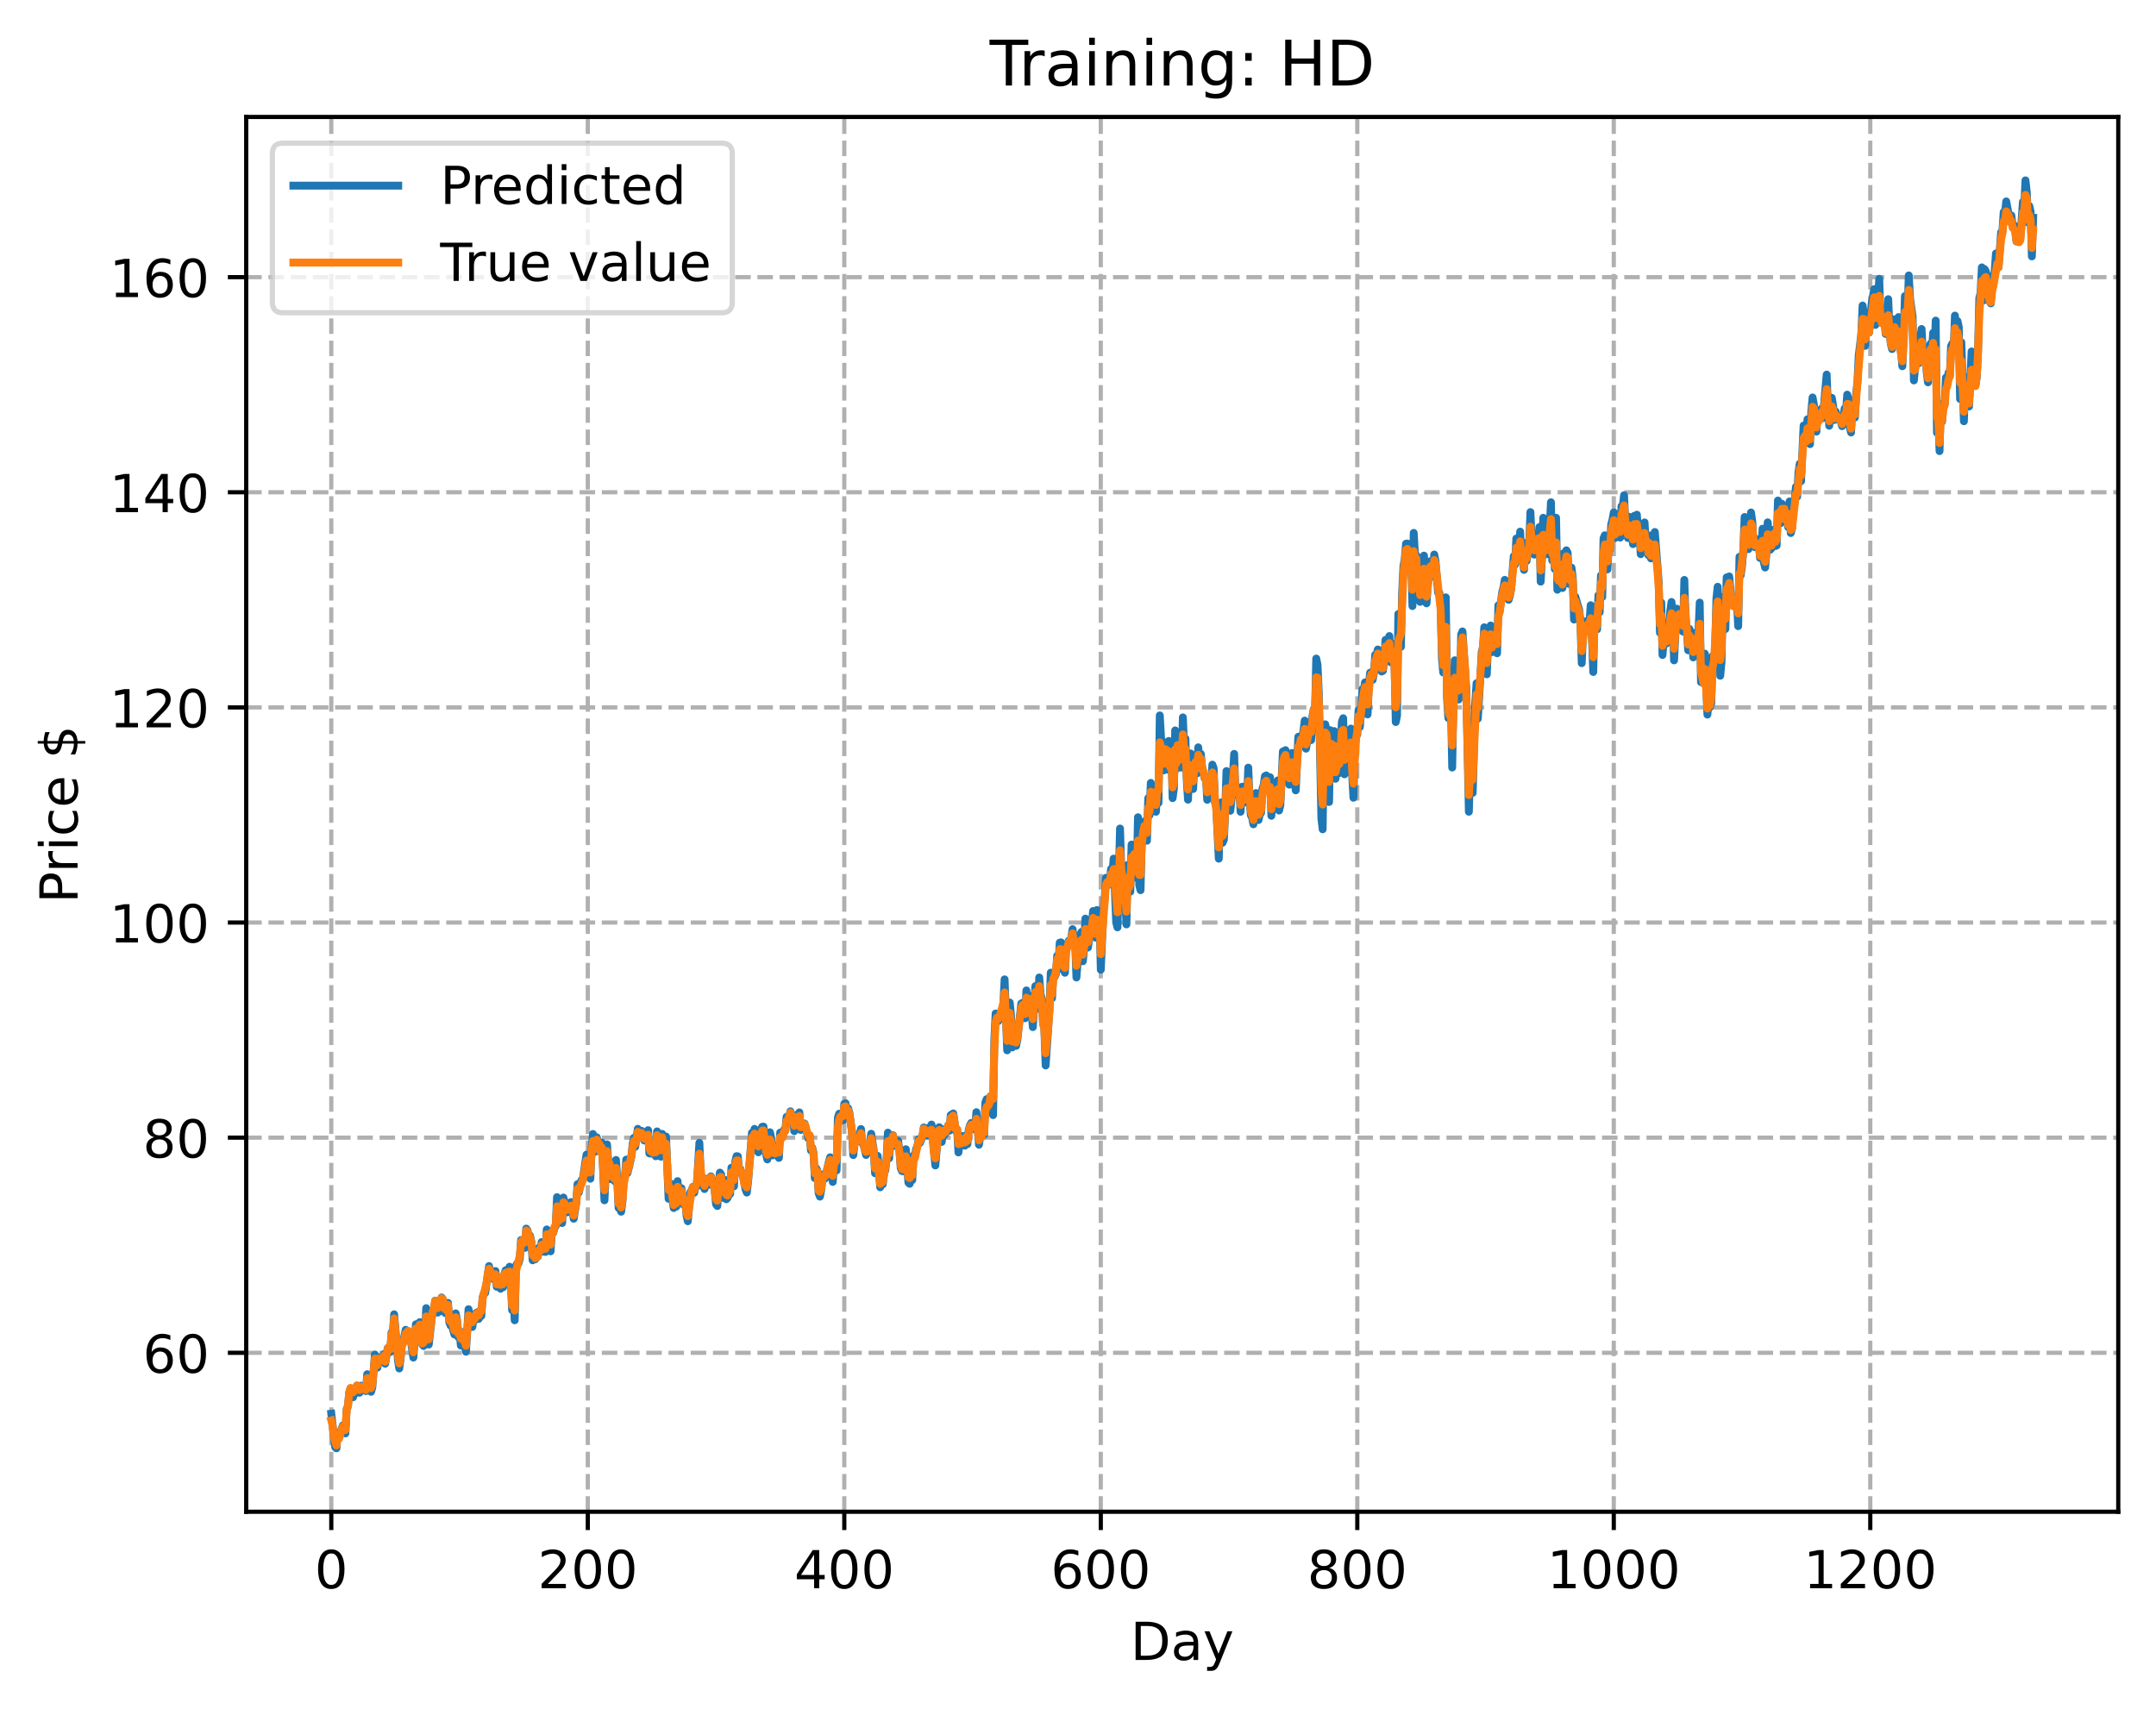 <?xml version="1.0" encoding="utf-8" standalone="no"?>
<!DOCTYPE svg PUBLIC "-//W3C//DTD SVG 1.1//EN"
  "http://www.w3.org/Graphics/SVG/1.1/DTD/svg11.dtd">
<!-- Created with matplotlib (https://matplotlib.org/) -->
<svg height="325.986pt" version="1.1" viewBox="0 0 411.286 325.986" width="411.286pt" xmlns="http://www.w3.org/2000/svg" xmlns:xlink="http://www.w3.org/1999/xlink">
 <defs>
  <style type="text/css">
*{stroke-linecap:butt;stroke-linejoin:round;}
  </style>
 </defs>
 <g id="figure_1">
  <g id="patch_1">
   <path d="M 0 325.986 
L 411.286 325.986 
L 411.286 0 
L 0 0 
z
" style="fill:#ffffff;"/>
  </g>
  <g id="axes_1">
   <g id="patch_2">
    <path d="M 46.966 288.43 
L 404.086 288.43 
L 404.086 22.318 
L 46.966 22.318 
z
" style="fill:#ffffff;"/>
   </g>
   <g id="matplotlib.axis_1">
    <g id="xtick_1">
     <g id="line2d_1">
      <path clip-path="url(#pf38264470e)" d="M 63.198 288.43 
L 63.198 22.318 
" style="fill:none;stroke:#b0b0b0;stroke-dasharray:2.96,1.28;stroke-dashoffset:0;stroke-width:0.8;"/>
     </g>
     <g id="line2d_2">
      <defs>
       <path d="M 0 0 
L 0 3.5 
" id="ma8465f75c7" style="stroke:#000000;stroke-width:0.8;"/>
      </defs>
      <g>
       <use style="stroke:#000000;stroke-width:0.8;" x="63.198" xlink:href="#ma8465f75c7" y="288.43"/>
      </g>
     </g>
     <g id="text_1">
      <!-- 0 -->
      <defs>
       <path d="M 31.781 66.406 
Q 24.172 66.406 20.328 58.906 
Q 16.5 51.422 16.5 36.375 
Q 16.5 21.391 20.328 13.891 
Q 24.172 6.391 31.781 6.391 
Q 39.453 6.391 43.281 13.891 
Q 47.125 21.391 47.125 36.375 
Q 47.125 51.422 43.281 58.906 
Q 39.453 66.406 31.781 66.406 
z
M 31.781 74.219 
Q 44.047 74.219 50.516 64.516 
Q 56.984 54.828 56.984 36.375 
Q 56.984 17.969 50.516 8.266 
Q 44.047 -1.422 31.781 -1.422 
Q 19.531 -1.422 13.062 8.266 
Q 6.594 17.969 6.594 36.375 
Q 6.594 54.828 13.062 64.516 
Q 19.531 74.219 31.781 74.219 
z
" id="DejaVuSans-48"/>
      </defs>
      <g transform="translate(60.017 303.029)scale(0.1 -0.1)">
       <use xlink:href="#DejaVuSans-48"/>
      </g>
     </g>
    </g>
    <g id="xtick_2">
     <g id="line2d_3">
      <path clip-path="url(#pf38264470e)" d="M 112.129 288.43 
L 112.129 22.318 
" style="fill:none;stroke:#b0b0b0;stroke-dasharray:2.96,1.28;stroke-dashoffset:0;stroke-width:0.8;"/>
     </g>
     <g id="line2d_4">
      <g>
       <use style="stroke:#000000;stroke-width:0.8;" x="112.129" xlink:href="#ma8465f75c7" y="288.43"/>
      </g>
     </g>
     <g id="text_2">
      <!-- 200 -->
      <defs>
       <path d="M 19.188 8.297 
L 53.609 8.297 
L 53.609 0 
L 7.328 0 
L 7.328 8.297 
Q 12.938 14.109 22.625 23.891 
Q 32.328 33.688 34.812 36.531 
Q 39.547 41.844 41.422 45.531 
Q 43.312 49.219 43.312 52.781 
Q 43.312 58.594 39.234 62.25 
Q 35.156 65.922 28.609 65.922 
Q 23.969 65.922 18.812 64.312 
Q 13.672 62.703 7.812 59.422 
L 7.812 69.391 
Q 13.766 71.781 18.938 73 
Q 24.125 74.219 28.422 74.219 
Q 39.75 74.219 46.484 68.547 
Q 53.219 62.891 53.219 53.422 
Q 53.219 48.922 51.531 44.891 
Q 49.859 40.875 45.406 35.406 
Q 44.188 33.984 37.641 27.219 
Q 31.109 20.453 19.188 8.297 
z
" id="DejaVuSans-50"/>
      </defs>
      <g transform="translate(102.585 303.029)scale(0.1 -0.1)">
       <use xlink:href="#DejaVuSans-50"/>
       <use x="63.623" xlink:href="#DejaVuSans-48"/>
       <use x="127.246" xlink:href="#DejaVuSans-48"/>
      </g>
     </g>
    </g>
    <g id="xtick_3">
     <g id="line2d_5">
      <path clip-path="url(#pf38264470e)" d="M 161.06 288.43 
L 161.06 22.318 
" style="fill:none;stroke:#b0b0b0;stroke-dasharray:2.96,1.28;stroke-dashoffset:0;stroke-width:0.8;"/>
     </g>
     <g id="line2d_6">
      <g>
       <use style="stroke:#000000;stroke-width:0.8;" x="161.06" xlink:href="#ma8465f75c7" y="288.43"/>
      </g>
     </g>
     <g id="text_3">
      <!-- 400 -->
      <defs>
       <path d="M 37.797 64.312 
L 12.891 25.391 
L 37.797 25.391 
z
M 35.203 72.906 
L 47.609 72.906 
L 47.609 25.391 
L 58.016 25.391 
L 58.016 17.188 
L 47.609 17.188 
L 47.609 0 
L 37.797 0 
L 37.797 17.188 
L 4.891 17.188 
L 4.891 26.703 
z
" id="DejaVuSans-52"/>
      </defs>
      <g transform="translate(151.516 303.029)scale(0.1 -0.1)">
       <use xlink:href="#DejaVuSans-52"/>
       <use x="63.623" xlink:href="#DejaVuSans-48"/>
       <use x="127.246" xlink:href="#DejaVuSans-48"/>
      </g>
     </g>
    </g>
    <g id="xtick_4">
     <g id="line2d_7">
      <path clip-path="url(#pf38264470e)" d="M 209.99 288.43 
L 209.99 22.318 
" style="fill:none;stroke:#b0b0b0;stroke-dasharray:2.96,1.28;stroke-dashoffset:0;stroke-width:0.8;"/>
     </g>
     <g id="line2d_8">
      <g>
       <use style="stroke:#000000;stroke-width:0.8;" x="209.99" xlink:href="#ma8465f75c7" y="288.43"/>
      </g>
     </g>
     <g id="text_4">
      <!-- 600 -->
      <defs>
       <path d="M 33.016 40.375 
Q 26.375 40.375 22.484 35.828 
Q 18.609 31.297 18.609 23.391 
Q 18.609 15.531 22.484 10.953 
Q 26.375 6.391 33.016 6.391 
Q 39.656 6.391 43.531 10.953 
Q 47.406 15.531 47.406 23.391 
Q 47.406 31.297 43.531 35.828 
Q 39.656 40.375 33.016 40.375 
z
M 52.594 71.297 
L 52.594 62.312 
Q 48.875 64.062 45.094 64.984 
Q 41.312 65.922 37.594 65.922 
Q 27.828 65.922 22.672 59.328 
Q 17.531 52.734 16.797 39.406 
Q 19.672 43.656 24.016 45.922 
Q 28.375 48.188 33.594 48.188 
Q 44.578 48.188 50.953 41.516 
Q 57.328 34.859 57.328 23.391 
Q 57.328 12.156 50.688 5.359 
Q 44.047 -1.422 33.016 -1.422 
Q 20.359 -1.422 13.672 8.266 
Q 6.984 17.969 6.984 36.375 
Q 6.984 53.656 15.188 63.938 
Q 23.391 74.219 37.203 74.219 
Q 40.922 74.219 44.703 73.484 
Q 48.484 72.75 52.594 71.297 
z
" id="DejaVuSans-54"/>
      </defs>
      <g transform="translate(200.446 303.029)scale(0.1 -0.1)">
       <use xlink:href="#DejaVuSans-54"/>
       <use x="63.623" xlink:href="#DejaVuSans-48"/>
       <use x="127.246" xlink:href="#DejaVuSans-48"/>
      </g>
     </g>
    </g>
    <g id="xtick_5">
     <g id="line2d_9">
      <path clip-path="url(#pf38264470e)" d="M 258.921 288.43 
L 258.921 22.318 
" style="fill:none;stroke:#b0b0b0;stroke-dasharray:2.96,1.28;stroke-dashoffset:0;stroke-width:0.8;"/>
     </g>
     <g id="line2d_10">
      <g>
       <use style="stroke:#000000;stroke-width:0.8;" x="258.921" xlink:href="#ma8465f75c7" y="288.43"/>
      </g>
     </g>
     <g id="text_5">
      <!-- 800 -->
      <defs>
       <path d="M 31.781 34.625 
Q 24.75 34.625 20.719 30.859 
Q 16.703 27.094 16.703 20.516 
Q 16.703 13.922 20.719 10.156 
Q 24.75 6.391 31.781 6.391 
Q 38.812 6.391 42.859 10.172 
Q 46.922 13.969 46.922 20.516 
Q 46.922 27.094 42.891 30.859 
Q 38.875 34.625 31.781 34.625 
z
M 21.922 38.812 
Q 15.578 40.375 12.031 44.719 
Q 8.5 49.078 8.5 55.328 
Q 8.5 64.062 14.719 69.141 
Q 20.953 74.219 31.781 74.219 
Q 42.672 74.219 48.875 69.141 
Q 55.078 64.062 55.078 55.328 
Q 55.078 49.078 51.531 44.719 
Q 48 40.375 41.703 38.812 
Q 48.828 37.156 52.797 32.312 
Q 56.781 27.484 56.781 20.516 
Q 56.781 9.906 50.312 4.234 
Q 43.844 -1.422 31.781 -1.422 
Q 19.734 -1.422 13.25 4.234 
Q 6.781 9.906 6.781 20.516 
Q 6.781 27.484 10.781 32.312 
Q 14.797 37.156 21.922 38.812 
z
M 18.312 54.391 
Q 18.312 48.734 21.844 45.562 
Q 25.391 42.391 31.781 42.391 
Q 38.141 42.391 41.719 45.562 
Q 45.312 48.734 45.312 54.391 
Q 45.312 60.062 41.719 63.234 
Q 38.141 66.406 31.781 66.406 
Q 25.391 66.406 21.844 63.234 
Q 18.312 60.062 18.312 54.391 
z
" id="DejaVuSans-56"/>
      </defs>
      <g transform="translate(249.377 303.029)scale(0.1 -0.1)">
       <use xlink:href="#DejaVuSans-56"/>
       <use x="63.623" xlink:href="#DejaVuSans-48"/>
       <use x="127.246" xlink:href="#DejaVuSans-48"/>
      </g>
     </g>
    </g>
    <g id="xtick_6">
     <g id="line2d_11">
      <path clip-path="url(#pf38264470e)" d="M 307.851 288.43 
L 307.851 22.318 
" style="fill:none;stroke:#b0b0b0;stroke-dasharray:2.96,1.28;stroke-dashoffset:0;stroke-width:0.8;"/>
     </g>
     <g id="line2d_12">
      <g>
       <use style="stroke:#000000;stroke-width:0.8;" x="307.851" xlink:href="#ma8465f75c7" y="288.43"/>
      </g>
     </g>
     <g id="text_6">
      <!-- 1000 -->
      <defs>
       <path d="M 12.406 8.297 
L 28.516 8.297 
L 28.516 63.922 
L 10.984 60.406 
L 10.984 69.391 
L 28.422 72.906 
L 38.281 72.906 
L 38.281 8.297 
L 54.391 8.297 
L 54.391 0 
L 12.406 0 
z
" id="DejaVuSans-49"/>
      </defs>
      <g transform="translate(295.126 303.029)scale(0.1 -0.1)">
       <use xlink:href="#DejaVuSans-49"/>
       <use x="63.623" xlink:href="#DejaVuSans-48"/>
       <use x="127.246" xlink:href="#DejaVuSans-48"/>
       <use x="190.869" xlink:href="#DejaVuSans-48"/>
      </g>
     </g>
    </g>
    <g id="xtick_7">
     <g id="line2d_13">
      <path clip-path="url(#pf38264470e)" d="M 356.782 288.43 
L 356.782 22.318 
" style="fill:none;stroke:#b0b0b0;stroke-dasharray:2.96,1.28;stroke-dashoffset:0;stroke-width:0.8;"/>
     </g>
     <g id="line2d_14">
      <g>
       <use style="stroke:#000000;stroke-width:0.8;" x="356.782" xlink:href="#ma8465f75c7" y="288.43"/>
      </g>
     </g>
     <g id="text_7">
      <!-- 1200 -->
      <g transform="translate(344.057 303.029)scale(0.1 -0.1)">
       <use xlink:href="#DejaVuSans-49"/>
       <use x="63.623" xlink:href="#DejaVuSans-50"/>
       <use x="127.246" xlink:href="#DejaVuSans-48"/>
       <use x="190.869" xlink:href="#DejaVuSans-48"/>
      </g>
     </g>
    </g>
    <g id="text_8">
     <!-- Day -->
     <defs>
      <path d="M 19.672 64.797 
L 19.672 8.109 
L 31.594 8.109 
Q 46.688 8.109 53.688 14.938 
Q 60.688 21.781 60.688 36.531 
Q 60.688 51.172 53.688 57.984 
Q 46.688 64.797 31.594 64.797 
z
M 9.812 72.906 
L 30.078 72.906 
Q 51.266 72.906 61.172 64.094 
Q 71.094 55.281 71.094 36.531 
Q 71.094 17.672 61.125 8.828 
Q 51.172 0 30.078 0 
L 9.812 0 
z
" id="DejaVuSans-68"/>
      <path d="M 34.281 27.484 
Q 23.391 27.484 19.188 25 
Q 14.984 22.516 14.984 16.5 
Q 14.984 11.719 18.141 8.906 
Q 21.297 6.109 26.703 6.109 
Q 34.188 6.109 38.703 11.406 
Q 43.219 16.703 43.219 25.484 
L 43.219 27.484 
z
M 52.203 31.203 
L 52.203 0 
L 43.219 0 
L 43.219 8.297 
Q 40.141 3.328 35.547 0.953 
Q 30.953 -1.422 24.312 -1.422 
Q 15.922 -1.422 10.953 3.297 
Q 6 8.016 6 15.922 
Q 6 25.141 12.172 29.828 
Q 18.359 34.516 30.609 34.516 
L 43.219 34.516 
L 43.219 35.406 
Q 43.219 41.609 39.141 45 
Q 35.062 48.391 27.688 48.391 
Q 23 48.391 18.547 47.266 
Q 14.109 46.141 10.016 43.891 
L 10.016 52.203 
Q 14.938 54.109 19.578 55.047 
Q 24.219 56 28.609 56 
Q 40.484 56 46.344 49.844 
Q 52.203 43.703 52.203 31.203 
z
" id="DejaVuSans-97"/>
      <path d="M 32.172 -5.078 
Q 28.375 -14.844 24.75 -17.812 
Q 21.141 -20.797 15.094 -20.797 
L 7.906 -20.797 
L 7.906 -13.281 
L 13.188 -13.281 
Q 16.891 -13.281 18.938 -11.516 
Q 21 -9.766 23.484 -3.219 
L 25.094 0.875 
L 2.984 54.688 
L 12.5 54.688 
L 29.594 11.922 
L 46.688 54.688 
L 56.203 54.688 
z
" id="DejaVuSans-121"/>
     </defs>
     <g transform="translate(215.652 316.707)scale(0.1 -0.1)">
      <use xlink:href="#DejaVuSans-68"/>
      <use x="77.002" xlink:href="#DejaVuSans-97"/>
      <use x="138.281" xlink:href="#DejaVuSans-121"/>
     </g>
    </g>
   </g>
   <g id="matplotlib.axis_2">
    <g id="ytick_1">
     <g id="line2d_15">
      <path clip-path="url(#pf38264470e)" d="M 46.966 258.102 
L 404.086 258.102 
" style="fill:none;stroke:#b0b0b0;stroke-dasharray:2.96,1.28;stroke-dashoffset:0;stroke-width:0.8;"/>
     </g>
     <g id="line2d_16">
      <defs>
       <path d="M 0 0 
L -3.5 0 
" id="mebb7ee8856" style="stroke:#000000;stroke-width:0.8;"/>
      </defs>
      <g>
       <use style="stroke:#000000;stroke-width:0.8;" x="46.966" xlink:href="#mebb7ee8856" y="258.102"/>
      </g>
     </g>
     <g id="text_9">
      <!-- 60 -->
      <g transform="translate(27.241 261.902)scale(0.1 -0.1)">
       <use xlink:href="#DejaVuSans-54"/>
       <use x="63.623" xlink:href="#DejaVuSans-48"/>
      </g>
     </g>
    </g>
    <g id="ytick_2">
     <g id="line2d_17">
      <path clip-path="url(#pf38264470e)" d="M 46.966 217.058 
L 404.086 217.058 
" style="fill:none;stroke:#b0b0b0;stroke-dasharray:2.96,1.28;stroke-dashoffset:0;stroke-width:0.8;"/>
     </g>
     <g id="line2d_18">
      <g>
       <use style="stroke:#000000;stroke-width:0.8;" x="46.966" xlink:href="#mebb7ee8856" y="217.058"/>
      </g>
     </g>
     <g id="text_10">
      <!-- 80 -->
      <g transform="translate(27.241 220.857)scale(0.1 -0.1)">
       <use xlink:href="#DejaVuSans-56"/>
       <use x="63.623" xlink:href="#DejaVuSans-48"/>
      </g>
     </g>
    </g>
    <g id="ytick_3">
     <g id="line2d_19">
      <path clip-path="url(#pf38264470e)" d="M 46.966 176.013 
L 404.086 176.013 
" style="fill:none;stroke:#b0b0b0;stroke-dasharray:2.96,1.28;stroke-dashoffset:0;stroke-width:0.8;"/>
     </g>
     <g id="line2d_20">
      <g>
       <use style="stroke:#000000;stroke-width:0.8;" x="46.966" xlink:href="#mebb7ee8856" y="176.013"/>
      </g>
     </g>
     <g id="text_11">
      <!-- 100 -->
      <g transform="translate(20.878 179.812)scale(0.1 -0.1)">
       <use xlink:href="#DejaVuSans-49"/>
       <use x="63.623" xlink:href="#DejaVuSans-48"/>
       <use x="127.246" xlink:href="#DejaVuSans-48"/>
      </g>
     </g>
    </g>
    <g id="ytick_4">
     <g id="line2d_21">
      <path clip-path="url(#pf38264470e)" d="M 46.966 134.969 
L 404.086 134.969 
" style="fill:none;stroke:#b0b0b0;stroke-dasharray:2.96,1.28;stroke-dashoffset:0;stroke-width:0.8;"/>
     </g>
     <g id="line2d_22">
      <g>
       <use style="stroke:#000000;stroke-width:0.8;" x="46.966" xlink:href="#mebb7ee8856" y="134.969"/>
      </g>
     </g>
     <g id="text_12">
      <!-- 120 -->
      <g transform="translate(20.878 138.768)scale(0.1 -0.1)">
       <use xlink:href="#DejaVuSans-49"/>
       <use x="63.623" xlink:href="#DejaVuSans-50"/>
       <use x="127.246" xlink:href="#DejaVuSans-48"/>
      </g>
     </g>
    </g>
    <g id="ytick_5">
     <g id="line2d_23">
      <path clip-path="url(#pf38264470e)" d="M 46.966 93.924 
L 404.086 93.924 
" style="fill:none;stroke:#b0b0b0;stroke-dasharray:2.96,1.28;stroke-dashoffset:0;stroke-width:0.8;"/>
     </g>
     <g id="line2d_24">
      <g>
       <use style="stroke:#000000;stroke-width:0.8;" x="46.966" xlink:href="#mebb7ee8856" y="93.924"/>
      </g>
     </g>
     <g id="text_13">
      <!-- 140 -->
      <g transform="translate(20.878 97.723)scale(0.1 -0.1)">
       <use xlink:href="#DejaVuSans-49"/>
       <use x="63.623" xlink:href="#DejaVuSans-52"/>
       <use x="127.246" xlink:href="#DejaVuSans-48"/>
      </g>
     </g>
    </g>
    <g id="ytick_6">
     <g id="line2d_25">
      <path clip-path="url(#pf38264470e)" d="M 46.966 52.879 
L 404.086 52.879 
" style="fill:none;stroke:#b0b0b0;stroke-dasharray:2.96,1.28;stroke-dashoffset:0;stroke-width:0.8;"/>
     </g>
     <g id="line2d_26">
      <g>
       <use style="stroke:#000000;stroke-width:0.8;" x="46.966" xlink:href="#mebb7ee8856" y="52.879"/>
      </g>
     </g>
     <g id="text_14">
      <!-- 160 -->
      <g transform="translate(20.878 56.679)scale(0.1 -0.1)">
       <use xlink:href="#DejaVuSans-49"/>
       <use x="63.623" xlink:href="#DejaVuSans-54"/>
       <use x="127.246" xlink:href="#DejaVuSans-48"/>
      </g>
     </g>
    </g>
    <g id="text_15">
     <!-- Price $ -->
     <defs>
      <path d="M 19.672 64.797 
L 19.672 37.406 
L 32.078 37.406 
Q 38.969 37.406 42.719 40.969 
Q 46.484 44.531 46.484 51.125 
Q 46.484 57.672 42.719 61.234 
Q 38.969 64.797 32.078 64.797 
z
M 9.812 72.906 
L 32.078 72.906 
Q 44.344 72.906 50.609 67.359 
Q 56.891 61.812 56.891 51.125 
Q 56.891 40.328 50.609 34.812 
Q 44.344 29.297 32.078 29.297 
L 19.672 29.297 
L 19.672 0 
L 9.812 0 
z
" id="DejaVuSans-80"/>
      <path d="M 41.109 46.297 
Q 39.594 47.172 37.812 47.578 
Q 36.031 48 33.891 48 
Q 26.266 48 22.188 43.047 
Q 18.109 38.094 18.109 28.812 
L 18.109 0 
L 9.078 0 
L 9.078 54.688 
L 18.109 54.688 
L 18.109 46.188 
Q 20.953 51.172 25.484 53.578 
Q 30.031 56 36.531 56 
Q 37.453 56 38.578 55.875 
Q 39.703 55.766 41.062 55.516 
z
" id="DejaVuSans-114"/>
      <path d="M 9.422 54.688 
L 18.406 54.688 
L 18.406 0 
L 9.422 0 
z
M 9.422 75.984 
L 18.406 75.984 
L 18.406 64.594 
L 9.422 64.594 
z
" id="DejaVuSans-105"/>
      <path d="M 48.781 52.594 
L 48.781 44.188 
Q 44.969 46.297 41.141 47.344 
Q 37.312 48.391 33.406 48.391 
Q 24.656 48.391 19.812 42.844 
Q 14.984 37.312 14.984 27.297 
Q 14.984 17.281 19.812 11.734 
Q 24.656 6.203 33.406 6.203 
Q 37.312 6.203 41.141 7.25 
Q 44.969 8.297 48.781 10.406 
L 48.781 2.094 
Q 45.016 0.344 40.984 -0.531 
Q 36.969 -1.422 32.422 -1.422 
Q 20.062 -1.422 12.781 6.344 
Q 5.516 14.109 5.516 27.297 
Q 5.516 40.672 12.859 48.328 
Q 20.219 56 33.016 56 
Q 37.156 56 41.109 55.141 
Q 45.062 54.297 48.781 52.594 
z
" id="DejaVuSans-99"/>
      <path d="M 56.203 29.594 
L 56.203 25.203 
L 14.891 25.203 
Q 15.484 15.922 20.484 11.062 
Q 25.484 6.203 34.422 6.203 
Q 39.594 6.203 44.453 7.469 
Q 49.312 8.734 54.109 11.281 
L 54.109 2.781 
Q 49.266 0.734 44.188 -0.344 
Q 39.109 -1.422 33.891 -1.422 
Q 20.797 -1.422 13.156 6.188 
Q 5.516 13.812 5.516 26.812 
Q 5.516 40.234 12.766 48.109 
Q 20.016 56 32.328 56 
Q 43.359 56 49.781 48.891 
Q 56.203 41.797 56.203 29.594 
z
M 47.219 32.234 
Q 47.125 39.594 43.094 43.984 
Q 39.062 48.391 32.422 48.391 
Q 24.906 48.391 20.391 44.141 
Q 15.875 39.891 15.188 32.172 
z
" id="DejaVuSans-101"/>
      <path id="DejaVuSans-32"/>
      <path d="M 33.797 -14.703 
L 28.906 -14.703 
L 28.859 0 
Q 23.734 0.094 18.609 1.188 
Q 13.484 2.297 8.297 4.5 
L 8.297 13.281 
Q 13.281 10.156 18.375 8.562 
Q 23.484 6.984 28.906 6.938 
L 28.906 29.203 
Q 18.109 30.953 13.203 35.156 
Q 8.297 39.359 8.297 46.688 
Q 8.297 54.641 13.625 59.219 
Q 18.953 63.812 28.906 64.5 
L 28.906 75.984 
L 33.797 75.984 
L 33.797 64.656 
Q 38.328 64.453 42.578 63.688 
Q 46.828 62.938 50.875 61.625 
L 50.875 53.078 
Q 46.828 55.125 42.547 56.25 
Q 38.281 57.375 33.797 57.562 
L 33.797 36.719 
Q 44.875 35.016 50.094 30.609 
Q 55.328 26.219 55.328 18.609 
Q 55.328 10.359 49.781 5.594 
Q 44.234 0.828 33.797 0.094 
z
M 28.906 37.594 
L 28.906 57.625 
Q 23.25 56.984 20.266 54.391 
Q 17.281 51.812 17.281 47.516 
Q 17.281 43.312 20.031 40.969 
Q 22.797 38.625 28.906 37.594 
z
M 33.797 28.219 
L 33.797 7.078 
Q 39.984 7.906 43.141 10.594 
Q 46.297 13.281 46.297 17.672 
Q 46.297 21.969 43.281 24.5 
Q 40.281 27.047 33.797 28.219 
z
" id="DejaVuSans-36"/>
     </defs>
     <g transform="translate(14.798 172.342)rotate(-90)scale(0.1 -0.1)">
      <use xlink:href="#DejaVuSans-80"/>
      <use x="58.553" xlink:href="#DejaVuSans-114"/>
      <use x="99.666" xlink:href="#DejaVuSans-105"/>
      <use x="127.449" xlink:href="#DejaVuSans-99"/>
      <use x="182.43" xlink:href="#DejaVuSans-101"/>
      <use x="243.953" xlink:href="#DejaVuSans-32"/>
      <use x="275.74" xlink:href="#DejaVuSans-36"/>
     </g>
    </g>
   </g>
   <g id="line2d_27">
    <path clip-path="url(#pf38264470e)" d="M 63.198 269.732 
L 63.932 276.102 
L 64.177 276.334 
L 64.422 273.436 
L 64.666 274.163 
L 65.4 271.968 
L 65.645 273.069 
L 65.89 273.486 
L 66.134 268.822 
L 66.379 268.242 
L 66.623 265.674 
L 66.868 264.876 
L 67.357 266.588 
L 67.602 265.321 
L 67.847 265.818 
L 68.091 264.363 
L 68.336 265.303 
L 68.581 265.725 
L 68.825 264.388 
L 69.07 265.137 
L 69.315 264.619 
L 69.559 264.634 
L 69.804 265.414 
L 70.049 262.194 
L 70.293 263.647 
L 70.538 263.351 
L 70.783 265.552 
L 71.027 264.691 
L 71.517 258.429 
L 71.761 260.485 
L 72.006 260.936 
L 72.251 258.966 
L 72.495 259.924 
L 72.74 259.287 
L 72.984 259.625 
L 73.229 258.375 
L 73.474 260.193 
L 73.963 257.222 
L 74.208 257.032 
L 74.452 257.949 
L 74.697 254.222 
L 74.942 254.486 
L 75.186 250.763 
L 75.676 256.539 
L 75.92 259.512 
L 76.165 261.095 
L 76.41 259.326 
L 76.654 256.508 
L 76.899 256.103 
L 77.388 253.723 
L 77.633 254.112 
L 77.878 254.099 
L 78.367 255.761 
L 78.856 259.02 
L 79.345 252.664 
L 79.59 253.889 
L 80.079 252.252 
L 80.324 253.817 
L 80.569 256.517 
L 80.813 256.802 
L 81.058 255.79 
L 81.303 249.589 
L 81.547 255.378 
L 81.792 256.535 
L 82.526 249.995 
L 82.771 250.026 
L 83.015 248.157 
L 83.26 248.837 
L 83.505 250.438 
L 83.749 248.421 
L 83.994 250.193 
L 84.239 247.554 
L 84.483 247.874 
L 84.728 249.788 
L 84.972 250.538 
L 85.217 249.121 
L 85.462 248.577 
L 85.706 252.289 
L 85.951 252.906 
L 86.196 252.052 
L 86.44 253.753 
L 86.685 254.609 
L 86.93 250.581 
L 87.174 251.839 
L 87.419 255.107 
L 87.664 253.894 
L 87.908 256.719 
L 88.153 254.941 
L 88.642 256.436 
L 88.887 257.904 
L 89.376 249.789 
L 90.11 253.171 
L 90.355 251.433 
L 90.599 251.868 
L 90.844 250.514 
L 91.089 250.36 
L 91.333 251.628 
L 91.578 250.22 
L 91.823 251.065 
L 92.067 247.534 
L 92.312 246.803 
L 92.557 246.674 
L 93.291 241.554 
L 93.78 243.892 
L 94.025 243.195 
L 94.269 244.131 
L 94.514 242.504 
L 94.759 245.512 
L 95.003 245.339 
L 95.248 244.541 
L 95.493 245.887 
L 95.737 243.714 
L 95.982 245.607 
L 96.227 243.021 
L 96.471 242.351 
L 96.716 242.99 
L 97.205 241.684 
L 97.45 244.742 
L 97.694 249.966 
L 97.939 247.155 
L 98.184 251.903 
L 98.428 241.488 
L 98.673 241.055 
L 98.918 241.042 
L 99.162 240.158 
L 99.407 236.574 
L 99.652 236.607 
L 99.896 237.09 
L 100.141 238.09 
L 100.386 234.415 
L 100.63 234.743 
L 100.875 236.57 
L 101.12 235.771 
L 101.364 236.945 
L 101.609 240.457 
L 101.854 238.632 
L 102.098 240.273 
L 102.343 239.732 
L 102.587 239.78 
L 102.832 238.018 
L 103.077 238.91 
L 103.321 236.985 
L 103.566 238.813 
L 103.811 238.376 
L 104.055 238.867 
L 104.3 234.569 
L 104.545 237.244 
L 104.789 236.375 
L 105.034 238.745 
L 105.279 234.864 
L 105.523 235.239 
L 105.768 234.342 
L 106.013 233.914 
L 106.257 228.408 
L 106.502 233.356 
L 106.747 232.841 
L 106.991 231.913 
L 107.236 233.345 
L 107.481 228.483 
L 108.215 231.307 
L 108.459 230.37 
L 108.704 230.881 
L 108.948 229.342 
L 109.193 230.62 
L 109.438 232.527 
L 109.927 229.51 
L 110.172 225.929 
L 110.416 227.531 
L 110.906 225.205 
L 111.15 225.17 
L 111.884 220.296 
L 112.129 224.208 
L 112.374 224.031 
L 112.618 224.897 
L 112.863 218.924 
L 113.108 216.354 
L 113.352 219.804 
L 113.597 219.712 
L 113.842 216.99 
L 114.086 217.965 
L 114.331 217.903 
L 114.575 219.748 
L 114.82 218.008 
L 115.309 229.014 
L 115.799 218.347 
L 116.043 221.871 
L 116.288 222.028 
L 116.533 224.978 
L 117.022 223.714 
L 117.267 225.367 
L 117.511 221.313 
L 117.756 224.998 
L 118.001 230.461 
L 118.245 230.448 
L 118.49 231.191 
L 118.735 229.311 
L 118.979 225.396 
L 119.224 224.483 
L 119.469 221.246 
L 119.713 223.791 
L 120.203 221.768 
L 120.447 220.619 
L 120.692 218.226 
L 120.936 217.088 
L 121.181 218.802 
L 121.67 215.376 
L 122.16 216.865 
L 122.404 215.764 
L 122.649 216.966 
L 122.894 217.593 
L 123.628 215.632 
L 123.872 220.053 
L 124.117 220.092 
L 124.362 219.805 
L 124.606 220.161 
L 124.851 218.821 
L 125.096 220.609 
L 125.34 215.861 
L 125.585 218.066 
L 125.83 217.153 
L 126.074 220.695 
L 126.319 216.333 
L 126.563 219.62 
L 126.808 218.594 
L 127.053 216.842 
L 127.542 228.723 
L 127.787 226.286 
L 128.031 225.864 
L 128.276 228.891 
L 128.521 230.483 
L 128.765 229.703 
L 129.01 230.212 
L 129.255 225.352 
L 129.499 229.582 
L 129.744 227.019 
L 129.989 226.701 
L 130.478 229.935 
L 130.723 228.555 
L 130.967 231.956 
L 131.212 233.009 
L 131.701 227.478 
L 131.946 227.074 
L 132.191 226.432 
L 132.435 227.574 
L 132.68 226.387 
L 132.924 226.365 
L 133.414 218.043 
L 133.658 223.714 
L 133.903 226.229 
L 134.148 225.065 
L 134.392 226.863 
L 134.637 224.923 
L 134.882 225.357 
L 135.126 226.079 
L 135.371 224.704 
L 135.616 224.441 
L 135.86 225.868 
L 136.105 225.768 
L 136.35 227.247 
L 136.594 229.757 
L 136.839 230.1 
L 137.084 225.776 
L 137.328 223.728 
L 137.573 224.082 
L 137.818 227.49 
L 138.062 228.575 
L 138.307 225.125 
L 138.551 228.813 
L 138.796 228.554 
L 139.041 227.926 
L 139.285 227.795 
L 139.53 222.789 
L 139.775 225.222 
L 140.019 226.343 
L 140.264 221.609 
L 140.509 220.591 
L 140.753 220.623 
L 140.998 223.709 
L 141.243 223.048 
L 141.487 223.92 
L 141.732 224.302 
L 142.221 226.91 
L 142.466 227.538 
L 142.711 225.422 
L 143.445 216.123 
L 143.689 218.081 
L 143.934 215.388 
L 144.178 217.995 
L 144.423 217.539 
L 144.668 219.855 
L 145.157 215.505 
L 145.402 214.981 
L 145.646 214.951 
L 146.136 220.211 
L 146.38 221.213 
L 146.625 220.293 
L 146.87 216.028 
L 147.114 217.078 
L 147.359 220.449 
L 147.604 218.547 
L 147.848 220.392 
L 148.093 218.608 
L 148.338 218.598 
L 148.582 220.925 
L 148.827 216.098 
L 149.072 217.212 
L 149.316 216.841 
L 149.561 215.576 
L 149.806 215.774 
L 150.05 213.087 
L 150.295 213.296 
L 150.539 212.99 
L 150.784 212.035 
L 151.029 212.997 
L 151.273 212.896 
L 151.518 215.812 
L 152.007 212.699 
L 152.252 214.179 
L 152.497 212.238 
L 152.741 215.585 
L 152.986 215.102 
L 153.231 214.969 
L 153.475 214.358 
L 154.209 217.228 
L 154.454 216.661 
L 154.699 219.501 
L 154.943 218.988 
L 155.188 219.938 
L 155.433 224.776 
L 155.677 222.874 
L 155.922 223.298 
L 156.166 227.628 
L 156.411 228.309 
L 156.656 227.073 
L 156.9 224.79 
L 157.145 224.038 
L 157.39 224.869 
L 158.124 221.648 
L 158.368 220.8 
L 158.613 222.058 
L 158.858 225.502 
L 159.102 222.041 
L 159.347 222.115 
L 159.592 223.313 
L 159.836 213.254 
L 160.081 212.484 
L 160.326 213.21 
L 160.57 213.351 
L 160.815 213.752 
L 161.06 210.592 
L 161.304 210.499 
L 161.549 212.399 
L 161.794 211.458 
L 162.038 212.326 
L 162.527 215.893 
L 162.772 220.387 
L 163.017 218.235 
L 163.506 216.814 
L 163.751 217.663 
L 164.24 215.406 
L 164.485 218.088 
L 164.729 218.367 
L 165.219 220.365 
L 165.463 219.729 
L 165.708 218.399 
L 165.953 217.827 
L 166.197 216.314 
L 166.687 219.589 
L 166.931 223.856 
L 167.176 223.467 
L 167.421 220.533 
L 167.91 226.531 
L 168.154 225.165 
L 168.399 225.964 
L 168.644 223.94 
L 168.888 223.271 
L 169.133 221.067 
L 169.378 216.104 
L 169.622 220.997 
L 169.867 217.25 
L 170.112 218.797 
L 170.356 216.594 
L 170.601 218.381 
L 171.09 218.714 
L 171.335 217.661 
L 171.58 219.581 
L 171.824 222.868 
L 172.069 223.436 
L 172.314 223.478 
L 172.803 219.263 
L 173.292 225.64 
L 173.537 225.861 
L 173.782 221.962 
L 174.026 225.159 
L 174.271 220.468 
L 174.515 220.731 
L 174.76 219.234 
L 175.005 218.672 
L 175.249 217.343 
L 175.494 218.046 
L 175.983 216.851 
L 176.228 215.112 
L 176.473 215.99 
L 176.717 216.094 
L 176.962 216.668 
L 177.207 215.128 
L 177.451 215.477 
L 177.696 214.557 
L 178.43 222.365 
L 178.919 216.607 
L 179.164 215.058 
L 179.409 216.027 
L 179.653 217.868 
L 179.898 215.485 
L 180.142 216.604 
L 180.632 215.82 
L 180.876 214.691 
L 181.121 215.73 
L 181.366 212.751 
L 181.855 212.437 
L 182.344 215.802 
L 182.589 215.479 
L 182.834 219.879 
L 183.078 217.983 
L 183.323 218.635 
L 183.568 216.739 
L 184.057 218.586 
L 184.302 216.622 
L 184.546 218.294 
L 184.791 215.632 
L 185.036 214.693 
L 185.28 214.25 
L 185.525 215.446 
L 185.77 214.882 
L 186.014 215.426 
L 186.259 212.198 
L 186.748 218.408 
L 186.993 216.84 
L 187.237 216.863 
L 187.482 215.726 
L 187.727 216.543 
L 187.971 210.331 
L 188.216 209.712 
L 188.461 210.679 
L 188.705 211.11 
L 188.95 209.149 
L 189.439 212.756 
L 189.684 198.334 
L 189.929 193.371 
L 190.418 194.837 
L 190.663 194.319 
L 190.907 193.061 
L 191.152 193.127 
L 191.397 191.779 
L 191.641 186.859 
L 192.13 200.397 
L 192.375 196.768 
L 192.62 191.277 
L 192.864 193.781 
L 193.109 199.837 
L 193.354 198.204 
L 193.598 197.981 
L 193.843 199.545 
L 194.088 198.267 
L 194.822 191.475 
L 195.066 191.332 
L 195.556 194.276 
L 195.8 188.966 
L 196.045 193.319 
L 196.29 190.332 
L 196.534 189.991 
L 197.024 195.965 
L 197.513 188.14 
L 197.758 189.877 
L 198.002 192.433 
L 198.247 186.492 
L 198.491 189.552 
L 198.736 190.64 
L 198.981 195.206 
L 199.225 196.284 
L 199.47 203.288 
L 200.204 192.522 
L 200.449 185.577 
L 200.693 190.462 
L 200.938 185.737 
L 201.183 186.397 
L 201.427 185.838 
L 201.672 182.341 
L 201.917 183.744 
L 202.161 179.851 
L 202.406 179.792 
L 202.651 184.928 
L 202.895 184.928 
L 203.14 185.595 
L 203.385 180.753 
L 203.629 180.692 
L 203.874 179.513 
L 204.118 179.949 
L 204.363 178.875 
L 204.608 177.284 
L 204.852 179.374 
L 205.097 179.626 
L 205.342 186.501 
L 205.831 180.339 
L 206.076 178.266 
L 206.32 177.804 
L 206.565 183.401 
L 206.81 181.055 
L 207.054 175.264 
L 207.544 180.783 
L 207.788 179.033 
L 208.033 178.257 
L 208.278 176.453 
L 208.522 173.815 
L 209.012 178.898 
L 209.256 173.628 
L 209.501 175.766 
L 209.746 174.177 
L 209.99 185.018 
L 210.479 173.865 
L 210.724 171.695 
L 210.969 167.479 
L 211.213 167.818 
L 211.458 168.841 
L 211.703 168.416 
L 211.947 165.795 
L 212.192 166.943 
L 212.437 163.825 
L 212.926 175.973 
L 213.171 176.933 
L 213.66 158.076 
L 213.905 166.103 
L 214.394 167.849 
L 214.639 171.177 
L 214.883 176.369 
L 215.128 165.031 
L 215.373 170.149 
L 215.617 170.131 
L 215.862 161.14 
L 216.106 165.211 
L 216.351 161.674 
L 216.596 166.345 
L 216.84 167.506 
L 217.085 155.927 
L 217.33 168.931 
L 217.574 169.846 
L 217.819 159.504 
L 218.064 157.284 
L 218.308 156.708 
L 218.553 157.306 
L 218.798 160.402 
L 219.042 152.277 
L 219.287 155.538 
L 219.532 149.369 
L 219.776 151.437 
L 220.021 151.583 
L 220.266 151.39 
L 220.51 154.887 
L 220.755 150.868 
L 221 153.182 
L 221.244 136.498 
L 221.734 145.153 
L 221.978 146.986 
L 222.223 141.641 
L 222.467 142.551 
L 222.712 146.836 
L 222.957 141.371 
L 223.201 146.71 
L 223.446 142.509 
L 223.691 152.28 
L 223.935 150.463 
L 224.18 139.359 
L 224.425 146.707 
L 224.669 140.774 
L 224.914 144.916 
L 225.159 143.236 
L 225.403 146.457 
L 225.648 136.873 
L 225.893 142.793 
L 226.137 140.939 
L 226.382 148.67 
L 226.627 152.576 
L 226.871 146.43 
L 227.116 143.759 
L 227.361 148.292 
L 227.605 150.539 
L 227.85 145.444 
L 228.094 144.711 
L 228.339 147.558 
L 228.584 142.588 
L 228.828 146.758 
L 229.073 143.835 
L 229.318 146.353 
L 229.807 148.522 
L 230.052 148.353 
L 230.296 152.599 
L 230.541 149.23 
L 230.786 148.381 
L 231.03 149.875 
L 231.275 145.888 
L 231.52 146.575 
L 231.764 153.052 
L 232.009 153.804 
L 232.498 163.829 
L 232.743 154.195 
L 232.988 153.083 
L 233.232 160.786 
L 233.477 160.201 
L 233.722 154.901 
L 233.966 147.114 
L 234.211 151.52 
L 234.455 149.704 
L 234.7 154.686 
L 234.945 152.293 
L 235.434 143.838 
L 235.679 151.521 
L 236.168 151.334 
L 236.413 150.336 
L 236.657 154.885 
L 236.902 150.114 
L 237.147 150.102 
L 237.391 153.122 
L 237.636 151.842 
L 237.881 152.605 
L 238.125 146.46 
L 238.37 152.691 
L 238.615 155.522 
L 238.859 156.026 
L 239.104 157.271 
L 239.349 152.045 
L 239.593 151.309 
L 240.082 156.453 
L 240.327 155.333 
L 240.572 155.07 
L 240.816 150.521 
L 241.061 149.786 
L 241.306 148.085 
L 241.55 147.947 
L 241.795 150.655 
L 242.04 150.562 
L 242.284 148.292 
L 242.529 155.651 
L 243.018 149.432 
L 243.263 152.293 
L 243.508 153.266 
L 243.752 148.91 
L 243.997 154.64 
L 244.242 153.653 
L 244.731 143.374 
L 244.976 143.553 
L 245.22 143.12 
L 245.465 146.008 
L 245.709 146.214 
L 245.954 149.712 
L 246.199 147.711 
L 246.443 143.67 
L 246.688 145.066 
L 247.177 150.798 
L 247.667 140.576 
L 247.911 142.164 
L 248.156 140.399 
L 248.401 141.495 
L 248.89 137.486 
L 249.135 142.839 
L 249.379 141.441 
L 249.624 139.105 
L 249.869 139.758 
L 250.113 141.202 
L 250.358 136.687 
L 250.603 135.333 
L 250.847 136.707 
L 251.092 125.65 
L 251.337 126.847 
L 251.581 132.395 
L 252.07 156.161 
L 252.315 158.229 
L 252.56 140.357 
L 252.804 138.194 
L 253.049 139.372 
L 253.294 142.356 
L 253.538 153.017 
L 253.783 139.316 
L 254.028 139.945 
L 254.272 148.445 
L 254.517 139.482 
L 254.762 148.588 
L 255.006 146.798 
L 255.251 143.751 
L 255.496 147.493 
L 255.985 137.692 
L 256.23 137.034 
L 256.474 147.734 
L 256.719 140.565 
L 256.964 143.815 
L 257.208 142.247 
L 257.453 141.722 
L 257.697 139.012 
L 257.942 147.803 
L 258.187 152.209 
L 258.431 143.092 
L 258.676 140.213 
L 258.921 140.137 
L 259.165 135.497 
L 259.41 138.717 
L 259.655 135.908 
L 259.899 131.485 
L 260.144 131.995 
L 260.389 130.201 
L 260.633 131.125 
L 260.878 136.305 
L 261.123 130.64 
L 261.367 128.351 
L 261.612 128.241 
L 261.857 129.706 
L 262.101 128.356 
L 262.346 124.915 
L 262.591 125.144 
L 262.835 123.919 
L 263.569 128.119 
L 263.814 127.972 
L 264.058 125.946 
L 264.303 122.085 
L 264.548 124.052 
L 265.037 121.353 
L 265.282 126.348 
L 265.526 122.778 
L 266.016 125.478 
L 266.26 137.762 
L 266.505 136.534 
L 266.75 117.149 
L 266.994 121.45 
L 267.239 123.412 
L 267.484 112.833 
L 267.728 107.937 
L 267.973 106.657 
L 268.218 103.733 
L 268.462 103.699 
L 268.707 106.669 
L 268.952 104.416 
L 269.196 105.88 
L 269.441 115.635 
L 269.685 101.674 
L 269.93 105.967 
L 270.175 105.936 
L 270.419 111.505 
L 270.664 107.474 
L 270.909 114.832 
L 271.153 108.354 
L 271.398 111.862 
L 271.643 106.009 
L 272.132 115.111 
L 272.377 111.37 
L 272.621 110.438 
L 272.866 107.075 
L 273.355 109.433 
L 273.6 105.8 
L 273.845 107.081 
L 274.334 113.099 
L 274.579 113.113 
L 274.823 115.546 
L 275.068 125.624 
L 275.313 128.304 
L 275.802 113.973 
L 276.046 133.292 
L 276.291 136.997 
L 276.536 136.879 
L 276.78 133.655 
L 277.025 146.445 
L 277.27 132.953 
L 277.514 125.977 
L 277.759 131.902 
L 278.004 130.794 
L 278.248 133.468 
L 278.493 132.918 
L 278.738 121.072 
L 278.982 120.469 
L 279.716 131.43 
L 280.206 154.877 
L 280.45 146.423 
L 280.695 145.366 
L 280.94 151.276 
L 281.429 134.009 
L 281.673 130.356 
L 281.918 137.121 
L 282.407 129.06 
L 282.652 124.449 
L 282.897 123.458 
L 283.141 119.68 
L 283.386 121.352 
L 283.631 128.654 
L 283.875 122.484 
L 284.12 124.021 
L 284.365 119.342 
L 284.609 124.429 
L 285.099 120.043 
L 285.343 123.122 
L 285.588 124.636 
L 285.833 115.482 
L 286.077 116.643 
L 286.567 112.985 
L 286.811 112.098 
L 287.056 110.635 
L 287.79 114.445 
L 288.034 113.698 
L 288.279 112.278 
L 288.768 106.119 
L 289.013 107.743 
L 289.258 102.75 
L 289.747 104.822 
L 289.992 101.432 
L 290.236 107.079 
L 290.481 106.986 
L 290.726 108.732 
L 290.97 103.602 
L 291.215 107.031 
L 291.704 104.046 
L 291.949 97.699 
L 292.194 103.516 
L 292.438 104.103 
L 292.683 105.82 
L 292.928 101.97 
L 293.417 103.32 
L 293.661 100.56 
L 293.906 110.973 
L 294.151 106.196 
L 294.395 98.79 
L 294.64 105.796 
L 294.885 103.611 
L 295.129 105.743 
L 295.374 102.052 
L 295.619 100.956 
L 295.863 95.826 
L 296.108 106.93 
L 296.353 105.774 
L 296.597 108.568 
L 296.842 98.785 
L 297.087 112.519 
L 297.331 111.237 
L 297.576 110.865 
L 297.821 110.285 
L 298.065 112.184 
L 298.31 105.541 
L 298.555 107.59 
L 298.799 104.996 
L 299.044 105.441 
L 299.289 111.402 
L 299.533 111.338 
L 299.778 108.29 
L 300.022 110.225 
L 300.267 118.211 
L 300.512 113.85 
L 301.001 115.524 
L 301.246 116.334 
L 301.49 118.518 
L 301.735 126.533 
L 301.98 120.812 
L 302.224 118.578 
L 302.469 120.462 
L 302.714 118.489 
L 302.958 118.411 
L 303.203 118.837 
L 303.448 115.471 
L 303.937 128.206 
L 304.182 116.783 
L 304.426 119.561 
L 304.671 120.064 
L 304.916 113.581 
L 305.16 116.815 
L 305.405 109.794 
L 305.649 113.908 
L 305.894 102.716 
L 306.139 102.128 
L 306.383 103.914 
L 306.628 108.642 
L 306.873 104.458 
L 307.117 104.825 
L 307.362 100.034 
L 307.607 99.156 
L 307.851 97.765 
L 308.096 102.653 
L 308.341 100.567 
L 308.585 100.827 
L 308.83 100.239 
L 309.075 102.568 
L 309.319 96.594 
L 309.564 96.599 
L 309.809 94.494 
L 310.053 99.872 
L 310.298 99.839 
L 310.543 102.643 
L 310.787 98.598 
L 311.032 101.524 
L 311.277 102.029 
L 311.521 103.814 
L 311.766 98.421 
L 312.01 100.789 
L 312.255 98.202 
L 312.5 101.528 
L 312.744 101.613 
L 312.989 105.735 
L 313.234 102.52 
L 313.478 103.242 
L 313.723 99.673 
L 313.968 104.148 
L 314.212 102.082 
L 314.457 105.932 
L 314.702 102.162 
L 314.946 106.544 
L 315.436 105.328 
L 315.68 101.5 
L 316.414 111.03 
L 316.659 120.718 
L 316.904 114.961 
L 317.148 124.968 
L 317.637 118.95 
L 317.882 122.792 
L 318.371 120.555 
L 318.616 116.666 
L 318.861 114.854 
L 319.105 118.117 
L 319.35 125.995 
L 319.839 116.125 
L 320.084 118.386 
L 320.329 116.426 
L 320.818 118.382 
L 321.063 120.502 
L 321.307 110.647 
L 321.552 118.249 
L 321.797 120.4 
L 322.041 124.068 
L 322.286 119.993 
L 322.531 121.88 
L 322.775 120.64 
L 323.02 125.429 
L 323.265 122.744 
L 323.509 122.748 
L 323.998 120.881 
L 324.243 114.972 
L 324.488 130.145 
L 324.732 129.992 
L 324.977 130.383 
L 325.222 124.71 
L 325.711 136.342 
L 325.956 133.703 
L 326.2 134.93 
L 326.445 134.254 
L 326.69 125.186 
L 326.934 126.993 
L 327.179 124.109 
L 327.424 114.254 
L 327.668 111.951 
L 327.913 118.424 
L 328.158 128.93 
L 328.402 126.319 
L 328.647 113.907 
L 328.892 118.597 
L 329.136 120.018 
L 329.381 110.161 
L 329.625 111.259 
L 329.87 109.981 
L 330.359 115.407 
L 330.604 115.483 
L 330.849 115.102 
L 331.093 113.944 
L 331.338 114.844 
L 331.583 119.469 
L 331.827 106.234 
L 332.072 109.747 
L 332.317 107.962 
L 332.561 104.994 
L 332.806 98.637 
L 333.051 101.801 
L 333.295 101.847 
L 333.54 104.774 
L 333.785 103.873 
L 334.029 97.78 
L 334.274 99.474 
L 334.519 104.125 
L 334.763 104.392 
L 335.008 102.839 
L 335.252 103.603 
L 335.497 102.981 
L 335.742 106.453 
L 335.986 105.277 
L 336.231 100.88 
L 336.476 107.292 
L 336.72 108.281 
L 336.965 105.6 
L 337.21 99.662 
L 337.699 104.889 
L 337.944 104.604 
L 338.188 101.151 
L 338.433 101.071 
L 338.678 104.186 
L 338.922 104.083 
L 339.167 95.503 
L 339.656 99.829 
L 339.901 96.097 
L 340.146 97.172 
L 340.39 96.675 
L 340.635 99.485 
L 340.88 99.344 
L 341.124 100.575 
L 341.369 95.675 
L 341.613 101.702 
L 341.858 100.844 
L 342.103 97.098 
L 342.347 95.959 
L 342.592 92.898 
L 342.837 94.764 
L 343.081 90.093 
L 343.326 88.463 
L 343.571 91.816 
L 344.06 81.194 
L 344.549 84.21 
L 344.794 80.004 
L 345.039 83.268 
L 345.283 84.737 
L 345.528 78.532 
L 345.773 75.834 
L 346.017 77.186 
L 346.507 82.347 
L 346.751 78.38 
L 346.996 80.148 
L 347.24 79.416 
L 347.485 77.97 
L 347.73 79.781 
L 348.464 71.467 
L 348.708 78.132 
L 348.953 81.228 
L 349.442 75.9 
L 349.687 77.395 
L 349.932 80.129 
L 350.176 78.513 
L 350.421 79.326 
L 350.91 79.628 
L 351.4 81.309 
L 351.889 77.94 
L 352.134 78.884 
L 352.378 75.298 
L 352.623 76.102 
L 352.868 81.461 
L 353.112 82.517 
L 353.357 76.963 
L 353.601 76.704 
L 353.846 79.665 
L 354.091 75.031 
L 354.335 72.899 
L 354.58 67.833 
L 355.069 63.742 
L 355.314 58.295 
L 355.559 59.768 
L 355.803 65.991 
L 356.048 62.034 
L 356.293 62.547 
L 356.537 63.475 
L 356.782 61.36 
L 357.027 58.072 
L 357.516 55.176 
L 357.761 61.996 
L 358.005 58.405 
L 358.25 56.952 
L 358.495 53.197 
L 358.739 61.446 
L 358.984 61.237 
L 359.228 59.047 
L 359.473 60.49 
L 359.718 63.717 
L 359.962 62.685 
L 360.207 57.082 
L 360.452 63.034 
L 360.696 65.612 
L 360.941 66.598 
L 361.186 60.925 
L 361.43 61.229 
L 361.92 64.13 
L 362.164 60.496 
L 362.409 65.577 
L 362.654 67.035 
L 362.898 69.879 
L 363.143 64.661 
L 363.388 56.488 
L 363.632 59.163 
L 363.877 59.927 
L 364.122 52.553 
L 364.366 56.892 
L 364.856 60.413 
L 365.1 72.582 
L 365.834 64.813 
L 366.079 69.282 
L 366.323 64.464 
L 366.568 62.769 
L 366.813 67.716 
L 367.057 68.932 
L 367.302 67.382 
L 367.547 71.052 
L 367.791 72.946 
L 368.036 66.196 
L 368.281 65.56 
L 368.525 67.617 
L 368.77 63.507 
L 369.015 69.195 
L 369.259 61.167 
L 369.504 82.558 
L 369.749 79.07 
L 369.993 86.068 
L 370.238 77.171 
L 370.483 80.42 
L 370.727 76.893 
L 370.972 77.136 
L 371.216 72.05 
L 371.461 72.916 
L 371.706 71.118 
L 371.95 71.798 
L 372.195 66.008 
L 372.44 65.55 
L 372.684 66.965 
L 372.929 60.216 
L 373.174 65.643 
L 373.418 61.252 
L 373.663 62.379 
L 373.908 76.124 
L 374.152 65.302 
L 374.642 80.374 
L 374.886 73.453 
L 375.131 72 
L 375.62 77.556 
L 376.11 67.053 
L 376.354 73.592 
L 376.599 72.734 
L 376.844 73.557 
L 377.088 72.043 
L 377.333 67.183 
L 377.577 56.902 
L 377.822 55.899 
L 378.067 51.014 
L 378.311 57.359 
L 378.556 51.329 
L 378.801 51.701 
L 379.045 52.569 
L 379.535 57.478 
L 379.779 57.89 
L 380.024 54.36 
L 380.269 53.721 
L 380.513 51.75 
L 380.758 48.353 
L 381.003 49.142 
L 381.247 51.013 
L 381.737 44.32 
L 381.981 44.188 
L 382.226 40.475 
L 382.471 40.933 
L 382.715 38.43 
L 383.449 42.323 
L 383.694 41.105 
L 383.938 43 
L 384.183 42.941 
L 384.428 43.961 
L 384.672 46.067 
L 384.917 44.779 
L 385.162 45.797 
L 385.406 45.379 
L 385.896 38.52 
L 386.14 39.682 
L 386.385 34.414 
L 386.63 36.609 
L 386.874 42.459 
L 387.119 39.303 
L 387.364 40.385 
L 387.608 48.92 
L 387.853 41.551 
L 387.853 41.551 
" style="fill:none;stroke:#1f77b4;stroke-linecap:square;stroke-width:1.5;"/>
   </g>
   <g id="line2d_28">
    <path clip-path="url(#pf38264470e)" d="M 63.198 271.011 
L 63.443 271.955 
L 63.688 274.151 
L 64.177 275.772 
L 64.422 273.925 
L 64.666 274.52 
L 65.4 272.16 
L 65.645 272.345 
L 65.89 272.837 
L 66.134 268.959 
L 66.379 268.364 
L 66.623 265.675 
L 66.868 264.813 
L 67.357 265.655 
L 67.602 264.998 
L 67.847 265.183 
L 68.091 264.341 
L 68.336 264.936 
L 68.581 265.224 
L 68.825 264.587 
L 69.07 265.039 
L 69.315 264.772 
L 69.559 264.69 
L 69.804 265.203 
L 70.049 262.925 
L 70.293 263.726 
L 70.538 263.643 
L 70.783 264.834 
L 71.027 264.156 
L 71.517 259.211 
L 71.761 260.339 
L 72.006 260.442 
L 72.251 259.19 
L 72.495 259.58 
L 72.74 259.293 
L 72.984 259.354 
L 73.229 258.677 
L 73.474 259.806 
L 73.963 257.343 
L 74.208 256.933 
L 74.452 257.425 
L 74.697 254.47 
L 74.942 254.532 
L 75.186 251.535 
L 75.92 258.636 
L 76.165 260.134 
L 76.41 259.005 
L 76.654 256.768 
L 76.899 256.337 
L 77.388 254.408 
L 77.878 253.916 
L 78.122 254.511 
L 78.367 255.476 
L 78.856 258.02 
L 79.345 253.464 
L 79.59 253.957 
L 80.079 252.726 
L 80.324 254.018 
L 80.569 256.337 
L 80.813 256.132 
L 81.058 255.722 
L 81.303 251.166 
L 81.547 255.086 
L 81.792 255.537 
L 82.526 250.263 
L 82.771 249.709 
L 83.015 248.211 
L 83.26 248.518 
L 83.505 249.565 
L 83.749 248.19 
L 83.994 249.401 
L 84.239 247.698 
L 84.483 247.882 
L 84.728 249.401 
L 84.972 249.852 
L 85.217 249.196 
L 85.462 248.97 
L 85.706 251.864 
L 85.951 252.171 
L 86.196 252.089 
L 86.685 253.875 
L 86.93 251.31 
L 87.174 251.946 
L 87.419 254.47 
L 87.664 254.06 
L 87.908 255.393 
L 88.153 254.88 
L 88.398 255.763 
L 88.642 255.907 
L 88.887 256.768 
L 89.376 250.961 
L 89.866 251.576 
L 90.11 252.274 
L 90.355 251.494 
L 90.599 251.597 
L 90.844 250.673 
L 91.089 250.509 
L 91.333 250.961 
L 91.578 249.996 
L 91.823 250.181 
L 92.067 247.739 
L 92.801 244.845 
L 93.046 243.019 
L 93.291 242.054 
L 93.535 242.547 
L 93.78 243.326 
L 94.025 243.244 
L 94.269 243.901 
L 94.514 243.121 
L 94.759 245.05 
L 95.003 244.989 
L 95.248 244.414 
L 95.493 245.153 
L 95.737 243.716 
L 95.982 245.009 
L 96.227 243.08 
L 96.471 242.813 
L 96.716 243.039 
L 96.96 242.67 
L 97.205 242.608 
L 97.45 244.886 
L 97.694 249.114 
L 97.939 246.651 
L 98.184 250.058 
L 98.428 242.588 
L 99.162 239.571 
L 99.407 236.985 
L 99.652 236.616 
L 99.896 236.595 
L 100.141 237.067 
L 100.386 234.769 
L 100.63 234.871 
L 100.875 236.041 
L 101.12 236.02 
L 101.364 237.088 
L 101.609 239.53 
L 101.854 238.914 
L 102.098 240.063 
L 102.587 239.735 
L 102.832 238.483 
L 103.077 238.668 
L 103.321 237.478 
L 103.566 238.298 
L 103.811 238.032 
L 104.055 238.257 
L 104.3 235.487 
L 104.545 236.841 
L 104.789 236.164 
L 105.034 237.457 
L 105.279 235.076 
L 105.523 235.117 
L 105.768 234.112 
L 106.013 233.681 
L 106.257 230.151 
L 106.502 233.004 
L 106.991 231.834 
L 107.236 232.491 
L 107.481 229.371 
L 107.725 229.659 
L 107.97 230.644 
L 108.215 230.849 
L 108.459 230.664 
L 108.704 230.705 
L 108.948 230.048 
L 109.193 230.705 
L 109.438 231.916 
L 109.927 229.453 
L 110.172 226.785 
L 110.416 227.175 
L 111.15 225.246 
L 111.884 221.409 
L 112.129 223.728 
L 112.374 223.502 
L 112.618 223.707 
L 112.863 219.705 
L 113.108 217.694 
L 113.352 219.295 
L 113.597 219.131 
L 113.842 217.427 
L 114.086 218.104 
L 114.331 218.207 
L 114.575 219.808 
L 114.82 218.946 
L 115.309 227.114 
L 115.799 219.644 
L 116.043 221.716 
L 116.288 221.963 
L 116.533 224.446 
L 117.022 224.056 
L 117.267 224.979 
L 117.511 222.825 
L 117.756 225.41 
L 118.001 229.638 
L 118.245 229.741 
L 118.49 230.377 
L 118.735 229.084 
L 118.979 225.944 
L 119.224 224.713 
L 119.469 222.25 
L 119.713 223.481 
L 120.447 220.567 
L 120.692 218.659 
L 120.936 217.673 
L 121.181 218.289 
L 121.426 217.345 
L 121.67 215.95 
L 122.16 216.606 
L 122.404 216.155 
L 122.649 217.017 
L 122.894 217.284 
L 123.138 217.058 
L 123.383 216.668 
L 123.628 216.504 
L 123.872 219.131 
L 124.117 219.644 
L 124.606 219.931 
L 124.851 219.048 
L 125.096 219.849 
L 125.34 216.586 
L 125.585 217.756 
L 125.83 216.955 
L 126.074 219.459 
L 126.319 216.976 
L 126.563 219.172 
L 127.053 218.207 
L 127.542 227.032 
L 127.787 226.539 
L 128.031 226.888 
L 128.521 229.925 
L 128.765 229.371 
L 129.01 229.597 
L 129.255 226.437 
L 129.499 229.125 
L 129.744 227.257 
L 129.989 227.216 
L 130.478 229.576 
L 130.723 229.084 
L 130.967 231.444 
L 131.212 232.039 
L 131.946 227.237 
L 132.191 226.498 
L 132.435 227.093 
L 132.924 225.677 
L 133.414 220.116 
L 133.903 225.451 
L 134.148 225.185 
L 134.392 226.252 
L 134.637 225.123 
L 135.126 225.575 
L 135.371 224.733 
L 135.616 224.61 
L 135.86 225.513 
L 136.105 225.718 
L 136.594 228.817 
L 136.839 229.084 
L 137.328 224.61 
L 137.573 224.548 
L 137.818 226.95 
L 138.062 227.442 
L 138.307 225.8 
L 138.551 227.955 
L 138.796 228.099 
L 139.285 227.155 
L 139.53 223.666 
L 139.775 224.754 
L 140.019 225.144 
L 140.264 222.188 
L 140.509 221.409 
L 140.753 221.388 
L 140.998 223.235 
L 141.243 223.215 
L 141.732 224.405 
L 141.977 225.903 
L 142.466 226.56 
L 142.711 224.897 
L 143.445 216.996 
L 143.689 217.735 
L 143.934 216.278 
L 144.178 217.571 
L 144.423 217.407 
L 144.668 218.741 
L 145.402 215.703 
L 145.646 215.683 
L 146.136 219.705 
L 146.38 220.341 
L 146.625 220.054 
L 146.87 217.386 
L 147.114 217.879 
L 147.359 219.91 
L 147.604 219.11 
L 147.848 220.075 
L 148.093 219.09 
L 148.338 218.905 
L 148.582 219.89 
L 148.827 216.955 
L 149.072 217.16 
L 149.316 216.976 
L 149.561 215.909 
L 149.806 215.744 
L 150.05 213.877 
L 150.295 213.692 
L 150.784 212.256 
L 151.029 212.912 
L 151.273 213.179 
L 151.518 214.8 
L 152.007 213.097 
L 152.252 213.836 
L 152.497 212.933 
L 152.741 215.067 
L 153.231 214.862 
L 153.475 214.472 
L 153.72 215.006 
L 153.965 216.114 
L 154.209 216.647 
L 154.454 216.565 
L 154.699 218.782 
L 154.943 219.233 
L 155.188 220.054 
L 155.433 223.871 
L 155.677 223.358 
L 155.922 223.522 
L 156.166 227.134 
L 156.411 227.381 
L 156.656 226.785 
L 156.9 224.938 
L 157.145 224.343 
L 157.39 224.425 
L 157.634 223.83 
L 157.879 222.64 
L 158.368 221.306 
L 158.613 222.045 
L 158.858 224.343 
L 159.102 222.229 
L 159.347 221.696 
L 159.592 221.429 
L 159.836 215.047 
L 160.081 213.569 
L 160.326 213.015 
L 160.57 212.892 
L 160.815 212.953 
L 161.06 211.168 
L 161.304 211.086 
L 161.549 212.112 
L 161.794 211.825 
L 162.038 212.584 
L 162.527 215.909 
L 162.772 219.52 
L 163.017 218.33 
L 163.506 217.427 
L 163.751 217.571 
L 164.24 216.196 
L 164.485 217.756 
L 164.729 218.146 
L 164.974 219.377 
L 165.219 219.767 
L 165.463 219.685 
L 166.197 217.16 
L 166.687 219.685 
L 166.931 222.948 
L 167.176 222.989 
L 167.421 221.655 
L 167.91 225.882 
L 168.154 225.328 
L 168.399 225.492 
L 169.133 221.244 
L 169.378 217.735 
L 169.622 220.095 
L 169.867 217.53 
L 170.112 218.33 
L 170.356 216.709 
L 170.601 218.043 
L 170.846 218.063 
L 171.09 218.433 
L 171.335 218.289 
L 171.58 219.746 
L 171.824 222.353 
L 172.069 223.05 
L 172.314 223.112 
L 172.803 220.608 
L 173.292 224.631 
L 173.537 224.774 
L 173.782 222.476 
L 174.026 224.241 
L 174.271 221.244 
L 174.515 220.998 
L 175.005 218.741 
L 175.249 217.694 
L 175.494 217.715 
L 175.983 216.586 
L 176.228 215.334 
L 176.962 216.278 
L 177.207 215.744 
L 177.451 215.806 
L 177.696 215.539 
L 177.941 217.448 
L 178.185 220.28 
L 178.43 221.019 
L 179.164 215.601 
L 179.653 216.709 
L 179.898 215.744 
L 180.142 216.175 
L 180.387 215.97 
L 180.632 215.519 
L 180.876 214.739 
L 181.121 215.088 
L 181.366 213.323 
L 181.855 212.851 
L 182.344 215.498 
L 182.589 215.56 
L 182.834 218.289 
L 183.078 217.858 
L 183.323 218.166 
L 183.568 217.345 
L 184.057 217.981 
L 184.302 216.894 
L 184.546 217.653 
L 185.036 214.965 
L 185.28 214.595 
L 185.525 214.944 
L 185.77 214.862 
L 186.014 215.047 
L 186.259 213.446 
L 186.748 217.571 
L 186.993 216.996 
L 187.237 216.996 
L 187.482 215.991 
L 187.727 216.093 
L 187.971 212.071 
L 188.216 211.147 
L 188.461 211.065 
L 188.705 210.655 
L 188.95 209.136 
L 189.439 209.69 
L 189.684 200.168 
L 189.929 194.996 
L 190.173 194.175 
L 190.418 194.422 
L 190.663 194.073 
L 191.397 191.384 
L 191.641 189.353 
L 192.13 198.588 
L 192.375 196.679 
L 192.62 193.231 
L 192.864 194.853 
L 193.109 198.731 
L 193.354 198.075 
L 193.598 198.136 
L 193.843 198.916 
L 194.088 197.808 
L 194.822 192.246 
L 195.066 191.733 
L 195.556 193.478 
L 195.8 190.338 
L 196.045 192.636 
L 196.29 190.707 
L 196.534 190.625 
L 197.024 194.442 
L 197.513 189.271 
L 197.758 189.845 
L 198.002 191.467 
L 198.247 188.142 
L 198.491 190.235 
L 198.736 191.302 
L 198.981 195.304 
L 199.225 196.33 
L 199.47 200.948 
L 199.959 196.043 
L 200.204 192.739 
L 200.449 187.916 
L 200.693 189.681 
L 200.938 186.685 
L 201.183 186.295 
L 201.427 185.31 
L 201.672 183.011 
L 201.917 183.36 
L 202.161 181.103 
L 202.406 181.103 
L 202.651 184.037 
L 203.14 184.674 
L 203.385 181.575 
L 203.874 179.789 
L 204.118 179.83 
L 204.608 178.065 
L 204.852 179.625 
L 205.097 180.056 
L 205.342 184.263 
L 206.076 179.543 
L 206.32 179.297 
L 206.565 182.149 
L 206.81 180.733 
L 207.054 177.245 
L 207.544 179.789 
L 208.278 176.752 
L 208.522 175.131 
L 209.012 178.189 
L 209.256 175.459 
L 209.501 176.465 
L 209.746 175.911 
L 209.99 182.047 
L 210.724 172.052 
L 210.969 168.83 
L 211.213 168.297 
L 211.458 168.707 
L 211.703 168.317 
L 211.947 166.717 
L 212.192 167.25 
L 212.437 165.814 
L 213.171 174.064 
L 213.66 162.222 
L 213.905 165.978 
L 214.394 168.358 
L 214.639 170.595 
L 214.883 173.94 
L 215.128 167.558 
L 215.373 169.343 
L 215.617 168.769 
L 215.862 163.556 
L 216.106 164.993 
L 216.351 162.961 
L 216.596 165.424 
L 216.84 166.286 
L 217.085 160.375 
L 217.33 166.942 
L 217.574 166.922 
L 217.819 161.155 
L 218.064 158.754 
L 218.308 157.564 
L 218.553 157.461 
L 218.798 158.898 
L 219.042 154.116 
L 219.287 154.855 
L 219.532 151.058 
L 219.776 151.612 
L 220.021 151.386 
L 220.266 151.407 
L 220.51 153.562 
L 220.755 150.894 
L 221 150.812 
L 221.244 141.638 
L 221.489 142.541 
L 221.978 145.743 
L 222.223 142.931 
L 222.467 143.034 
L 222.712 145.722 
L 222.957 143.362 
L 223.201 146.359 
L 223.446 144.717 
L 223.691 150.237 
L 223.935 149.191 
L 224.18 142.972 
L 224.425 145.599 
L 224.669 142.151 
L 224.914 144.04 
L 225.159 143.013 
L 225.403 144.901 
L 225.648 140.12 
L 225.893 143.034 
L 226.137 142.87 
L 226.382 147.939 
L 226.627 150.627 
L 226.871 147.569 
L 227.116 145.989 
L 227.361 148.082 
L 227.605 149.067 
L 227.85 146.174 
L 228.094 145.332 
L 228.339 146.666 
L 228.584 144.019 
L 228.828 146.112 
L 229.073 144.737 
L 229.318 146.379 
L 229.562 147.179 
L 229.807 148.411 
L 230.052 148.575 
L 230.296 151.181 
L 230.541 149.622 
L 230.786 148.985 
L 231.03 149.355 
L 231.275 147.364 
L 231.52 147.898 
L 231.764 152.638 
L 232.009 154.301 
L 232.498 161.689 
L 232.743 156.414 
L 232.988 155.368 
L 233.232 159.472 
L 233.477 158.959 
L 233.966 150.422 
L 234.211 151.592 
L 234.455 150.319 
L 234.7 153.049 
L 234.945 151.51 
L 235.434 146.605 
L 235.679 150.689 
L 235.923 151.181 
L 236.168 151.366 
L 236.413 151.058 
L 236.657 153.582 
L 236.902 151.058 
L 237.147 150.997 
L 237.391 152.577 
L 237.636 152.064 
L 237.881 152.228 
L 238.125 149.006 
L 238.615 154.732 
L 239.104 156.455 
L 239.349 153.48 
L 239.593 152.844 
L 240.082 155.47 
L 240.572 154.526 
L 240.816 151.694 
L 241.306 149.191 
L 241.55 148.965 
L 241.795 150.668 
L 242.04 150.894 
L 242.284 150.155 
L 242.529 154.383 
L 242.774 153.172 
L 243.018 151.243 
L 243.263 152.433 
L 243.508 152.782 
L 243.752 150.566 
L 243.997 153.439 
L 244.242 152.659 
L 244.731 145.435 
L 244.976 144.491 
L 245.22 144.04 
L 245.465 145.784 
L 245.709 146.317 
L 245.954 148.493 
L 246.199 147.569 
L 246.443 145.435 
L 246.688 146.071 
L 246.933 148.123 
L 247.177 149.191 
L 247.667 142.418 
L 247.911 142.234 
L 248.156 141.064 
L 248.401 141.351 
L 248.89 139.073 
L 249.135 142.028 
L 249.379 141.269 
L 249.624 139.894 
L 249.869 139.709 
L 250.113 139.709 
L 250.603 135.482 
L 250.847 135.584 
L 251.092 129.222 
L 251.337 129.305 
L 251.581 133.86 
L 252.07 150.278 
L 252.315 153.5 
L 252.56 143.321 
L 252.804 139.771 
L 253.049 140.058 
L 253.294 142.234 
L 253.538 149.191 
L 253.783 142.193 
L 254.028 141.946 
L 254.272 146.42 
L 254.517 142.295 
L 254.762 147.344 
L 255.006 146.276 
L 255.251 144.327 
L 255.496 145.784 
L 255.985 139.443 
L 256.23 139.258 
L 256.474 144.984 
L 256.719 141.987 
L 256.964 143.588 
L 257.208 142.829 
L 257.453 142.48 
L 257.697 141.659 
L 257.942 147.077 
L 258.187 149.519 
L 258.676 141.064 
L 258.921 139.463 
L 259.165 136.61 
L 259.41 137.678 
L 260.144 132.239 
L 260.389 131.069 
L 260.633 131.665 
L 260.878 134.415 
L 261.367 129.346 
L 261.612 128.607 
L 261.857 129.12 
L 262.101 128.196 
L 262.346 126.021 
L 262.591 125.508 
L 262.835 124.687 
L 263.569 127.519 
L 263.814 127.499 
L 264.058 125.918 
L 264.303 123.353 
L 264.548 123.928 
L 265.037 122.696 
L 265.282 125.734 
L 265.526 124.174 
L 265.771 125.303 
L 266.016 127.15 
L 266.26 134.969 
L 266.505 133.245 
L 266.75 122.286 
L 267.239 120.89 
L 267.728 109.316 
L 268.218 104.903 
L 268.462 104.719 
L 268.707 106.484 
L 268.952 105.355 
L 269.196 106.627 
L 269.441 112.538 
L 269.685 105.15 
L 269.93 106.381 
L 270.175 106.566 
L 270.419 110.547 
L 270.664 109.234 
L 270.909 113.543 
L 271.153 110.321 
L 271.398 111.799 
L 271.643 108.495 
L 272.132 113.851 
L 272.866 108.064 
L 273.355 108.946 
L 273.6 106.853 
L 273.845 107.571 
L 274.823 116.334 
L 275.068 123.887 
L 275.313 126.965 
L 275.802 119.597 
L 276.046 132.096 
L 276.291 135.749 
L 276.536 136.549 
L 276.78 135.461 
L 277.025 142.234 
L 277.514 129.305 
L 277.759 131.459 
L 278.004 130.454 
L 278.248 131.747 
L 278.493 130.29 
L 278.738 123.148 
L 278.982 121.609 
L 279.472 127.191 
L 279.716 132.691 
L 280.206 151.694 
L 280.45 147.569 
L 280.695 146.605 
L 280.94 148.78 
L 281.673 132.485 
L 281.918 135.03 
L 282.652 125.672 
L 283.141 120.89 
L 283.386 122.122 
L 283.631 126.513 
L 283.875 123.271 
L 284.12 123.497 
L 284.365 121.013 
L 284.609 123.558 
L 285.099 121.178 
L 285.343 122.594 
L 285.588 122.881 
L 285.833 117.607 
L 286.077 116.827 
L 286.567 113.523 
L 287.056 111.676 
L 287.79 113.995 
L 288.034 113.502 
L 288.279 112.23 
L 288.768 107.428 
L 289.013 107.407 
L 289.258 104.493 
L 289.502 104.493 
L 289.747 105.047 
L 289.992 103.282 
L 290.236 106.504 
L 290.481 107.017 
L 290.726 108.269 
L 290.97 105.458 
L 291.215 106.566 
L 291.704 104.165 
L 291.949 100.491 
L 292.194 103.282 
L 292.438 103.795 
L 292.683 105.006 
L 292.928 102.831 
L 293.172 102.851 
L 293.417 103.487 
L 293.661 102.646 
L 293.906 108.844 
L 294.151 106.463 
L 294.395 102.03 
L 294.64 105.129 
L 294.885 103.857 
L 295.129 104.862 
L 295.374 102.749 
L 295.619 101.64 
L 295.863 99.034 
L 296.108 105.622 
L 296.353 105.848 
L 296.597 108.023 
L 296.842 103.487 
L 297.087 110.342 
L 297.331 110.814 
L 297.576 110.896 
L 297.821 110.65 
L 298.065 111.532 
L 298.31 107.551 
L 298.555 107.879 
L 298.799 106.135 
L 299.044 106.361 
L 299.289 110.096 
L 299.533 110.691 
L 299.778 109.5 
L 300.022 110.875 
L 300.267 116.109 
L 300.512 114.611 
L 301.246 116.847 
L 301.49 118.9 
L 301.735 124.215 
L 302.224 119.864 
L 302.469 120.316 
L 302.714 119.331 
L 302.958 119.084 
L 303.203 119.372 
L 303.448 117.956 
L 303.937 125.385 
L 304.182 119.515 
L 304.426 119.844 
L 304.671 119.187 
L 304.916 115.226 
L 305.16 115.78 
L 305.405 111.224 
L 305.649 112.066 
L 305.894 105.54 
L 306.139 103.877 
L 306.383 104.514 
L 306.628 107.14 
L 306.873 105.129 
L 307.117 104.637 
L 307.362 101.435 
L 307.851 99.239 
L 308.096 101.989 
L 308.341 101.066 
L 308.585 101.107 
L 308.83 100.594 
L 309.075 101.497 
L 309.319 98.111 
L 309.564 97.536 
L 309.809 96.448 
L 310.053 99.629 
L 310.298 99.958 
L 310.543 102.03 
L 310.787 100.265 
L 311.032 101.702 
L 311.277 101.907 
L 311.521 102.954 
L 311.766 99.999 
L 312.01 100.963 
L 312.255 99.958 
L 312.5 101.661 
L 312.744 101.825 
L 312.989 104.596 
L 313.234 103.241 
L 313.478 103.487 
L 313.723 101.681 
L 313.968 104.062 
L 314.212 103.303 
L 314.457 105.499 
L 314.702 103.693 
L 314.946 106.032 
L 315.191 105.991 
L 315.436 105.765 
L 315.68 103.877 
L 316.17 108.721 
L 316.414 111.861 
L 316.659 119.084 
L 316.904 117.34 
L 317.148 123.23 
L 317.637 120.685 
L 317.882 122.43 
L 318.127 122.06 
L 318.371 120.952 
L 318.616 118.325 
L 318.861 117.012 
L 319.105 118.982 
L 319.35 123.784 
L 319.839 117.997 
L 320.084 118.694 
L 320.329 117.155 
L 320.573 117.525 
L 320.818 118.14 
L 321.063 119.413 
L 321.307 114.056 
L 321.797 120.09 
L 322.041 122.963 
L 322.286 121.239 
L 322.531 122.06 
L 322.775 121.793 
L 323.02 124.42 
L 323.265 123.189 
L 323.509 122.881 
L 323.998 121.424 
L 324.243 119.002 
L 324.488 128.114 
L 324.977 130.331 
L 325.222 127.622 
L 325.711 135.194 
L 325.956 134.374 
L 326.2 134.599 
L 326.445 133.101 
L 326.69 127.273 
L 326.934 126.247 
L 327.179 122.614 
L 327.424 116.437 
L 327.668 114.754 
L 327.913 119.228 
L 328.158 125.939 
L 328.402 124.03 
L 328.647 116.642 
L 328.892 117.874 
L 329.136 118.099 
L 329.381 112.435 
L 329.625 111.963 
L 329.87 111.224 
L 330.359 115.226 
L 330.604 115.678 
L 330.849 115.534 
L 331.093 114.713 
L 331.338 115.103 
L 331.583 117.032 
L 331.827 109.398 
L 332.072 109.254 
L 332.561 105.047 
L 332.806 101.025 
L 333.051 102.174 
L 333.295 102.461 
L 333.54 103.959 
L 333.785 103.282 
L 334.029 99.855 
L 334.274 100.43 
L 334.519 103.303 
L 334.763 104.083 
L 335.008 103.652 
L 335.252 104.042 
L 335.497 103.98 
L 335.742 106.073 
L 335.986 105.601 
L 336.231 103.159 
L 336.476 106.443 
L 336.72 107.202 
L 336.965 105.601 
L 337.21 101.928 
L 337.454 102.749 
L 337.699 104.042 
L 337.944 104.103 
L 338.188 102.277 
L 338.433 101.805 
L 338.678 103.385 
L 338.922 102.954 
L 339.167 97.885 
L 339.412 97.905 
L 339.656 99.096 
L 339.901 97.085 
L 340.146 97.351 
L 340.39 97.064 
L 340.635 98.89 
L 340.88 99.178 
L 341.124 100.183 
L 341.369 98.07 
L 341.613 101.127 
L 341.858 100.799 
L 342.592 94.232 
L 342.837 94.191 
L 343.326 89.43 
L 343.571 90.764 
L 344.06 83.622 
L 344.305 83.15 
L 344.549 84.258 
L 344.794 81.713 
L 345.283 83.848 
L 345.773 77.609 
L 346.017 77.896 
L 346.262 79.292 
L 346.507 81.57 
L 346.751 79.723 
L 346.996 80.338 
L 347.24 79.866 
L 347.485 78.676 
L 347.73 79.23 
L 348.464 74.223 
L 348.953 80.359 
L 349.442 77.527 
L 349.687 78.101 
L 349.932 79.825 
L 350.176 79.148 
L 350.666 79.661 
L 350.91 79.907 
L 351.4 80.913 
L 351.644 80.297 
L 351.889 79.066 
L 352.134 79.292 
L 352.378 77.075 
L 352.623 77.096 
L 352.868 80.502 
L 353.112 81.795 
L 353.357 78.922 
L 353.601 77.999 
L 353.846 79.107 
L 355.314 60.842 
L 355.559 60.883 
L 355.803 64.762 
L 356.048 63.243 
L 356.293 63.141 
L 356.537 63.428 
L 357.516 56.717 
L 357.761 60.678 
L 358.495 56.45 
L 358.739 60.904 
L 358.984 61.704 
L 359.228 60.473 
L 359.473 61.17 
L 359.718 63.49 
L 359.962 63.141 
L 360.207 60.144 
L 360.696 65.439 
L 360.941 66.198 
L 361.186 62.833 
L 361.43 62.422 
L 361.92 64.782 
L 362.164 63.223 
L 362.409 66.219 
L 362.898 68.928 
L 363.143 65.213 
L 363.388 59.529 
L 363.632 59.508 
L 363.877 59.775 
L 364.122 55.322 
L 364.856 62.156 
L 365.1 70.713 
L 365.345 70.488 
L 365.834 66.773 
L 366.079 68.969 
L 366.323 66.424 
L 366.568 65.172 
L 366.813 67.881 
L 367.057 69.195 
L 367.302 68.825 
L 367.791 72.17 
L 368.036 68.087 
L 368.281 66.65 
L 368.525 67.491 
L 368.77 65.419 
L 369.015 68.948 
L 369.259 66.629 
L 369.504 79.497 
L 369.749 80.277 
L 369.993 84.525 
L 370.238 79.62 
L 370.483 80.195 
L 370.727 78.06 
L 370.972 77.342 
L 371.216 74.223 
L 371.461 73.71 
L 371.706 72.376 
L 371.95 71.781 
L 372.195 67.758 
L 372.44 66.527 
L 372.684 66.527 
L 372.929 62.607 
L 373.174 65.439 
L 373.418 63.387 
L 373.663 64.659 
L 373.908 73.053 
L 374.152 68.784 
L 374.642 78.553 
L 374.886 75.044 
L 375.131 73.586 
L 375.62 76.993 
L 376.11 70.549 
L 376.354 73.73 
L 376.599 73.402 
L 376.844 73.669 
L 377.088 71.801 
L 377.333 67.389 
L 377.577 59.939 
L 378.067 53.577 
L 378.311 56.225 
L 378.556 53.064 
L 378.801 52.838 
L 379.045 54.152 
L 379.535 57.374 
L 379.779 57.682 
L 380.024 55.588 
L 380.269 54.542 
L 381.003 50.294 
L 381.247 50.991 
L 381.737 45.574 
L 381.981 44.63 
L 382.226 42.269 
L 382.471 42.023 
L 382.715 40.32 
L 383.204 41.161 
L 383.449 42.29 
L 383.694 42.105 
L 383.938 43.46 
L 384.183 43.706 
L 384.428 44.219 
L 384.672 46.005 
L 384.917 45.799 
L 385.162 46.23 
L 385.406 45.84 
L 385.896 40.505 
L 386.14 40.422 
L 386.385 37.18 
L 386.63 37.816 
L 386.874 41.982 
L 387.119 41.018 
L 387.364 41.838 
L 387.608 47.318 
L 387.853 43.87 
L 387.853 43.87 
" style="fill:none;stroke:#ff7f0e;stroke-linecap:square;stroke-width:1.5;"/>
   </g>
   <g id="patch_3">
    <path d="M 46.966 288.43 
L 46.966 22.318 
" style="fill:none;stroke:#000000;stroke-linecap:square;stroke-linejoin:miter;stroke-width:0.8;"/>
   </g>
   <g id="patch_4">
    <path d="M 404.086 288.43 
L 404.086 22.318 
" style="fill:none;stroke:#000000;stroke-linecap:square;stroke-linejoin:miter;stroke-width:0.8;"/>
   </g>
   <g id="patch_5">
    <path d="M 46.966 288.43 
L 404.086 288.43 
" style="fill:none;stroke:#000000;stroke-linecap:square;stroke-linejoin:miter;stroke-width:0.8;"/>
   </g>
   <g id="patch_6">
    <path d="M 46.966 22.318 
L 404.086 22.318 
" style="fill:none;stroke:#000000;stroke-linecap:square;stroke-linejoin:miter;stroke-width:0.8;"/>
   </g>
   <g id="text_16">
    <!-- Training: HD -->
    <defs>
     <path d="M -0.297 72.906 
L 61.375 72.906 
L 61.375 64.594 
L 35.5 64.594 
L 35.5 0 
L 25.594 0 
L 25.594 64.594 
L -0.297 64.594 
z
" id="DejaVuSans-84"/>
     <path d="M 54.891 33.016 
L 54.891 0 
L 45.906 0 
L 45.906 32.719 
Q 45.906 40.484 42.875 44.328 
Q 39.844 48.188 33.797 48.188 
Q 26.516 48.188 22.312 43.547 
Q 18.109 38.922 18.109 30.906 
L 18.109 0 
L 9.078 0 
L 9.078 54.688 
L 18.109 54.688 
L 18.109 46.188 
Q 21.344 51.125 25.703 53.562 
Q 30.078 56 35.797 56 
Q 45.219 56 50.047 50.172 
Q 54.891 44.344 54.891 33.016 
z
" id="DejaVuSans-110"/>
     <path d="M 45.406 27.984 
Q 45.406 37.75 41.375 43.109 
Q 37.359 48.484 30.078 48.484 
Q 22.859 48.484 18.828 43.109 
Q 14.797 37.75 14.797 27.984 
Q 14.797 18.266 18.828 12.891 
Q 22.859 7.516 30.078 7.516 
Q 37.359 7.516 41.375 12.891 
Q 45.406 18.266 45.406 27.984 
z
M 54.391 6.781 
Q 54.391 -7.172 48.188 -13.984 
Q 42 -20.797 29.203 -20.797 
Q 24.469 -20.797 20.266 -20.094 
Q 16.062 -19.391 12.109 -17.922 
L 12.109 -9.188 
Q 16.062 -11.328 19.922 -12.344 
Q 23.781 -13.375 27.781 -13.375 
Q 36.625 -13.375 41.016 -8.766 
Q 45.406 -4.156 45.406 5.172 
L 45.406 9.625 
Q 42.625 4.781 38.281 2.391 
Q 33.938 0 27.875 0 
Q 17.828 0 11.672 7.656 
Q 5.516 15.328 5.516 27.984 
Q 5.516 40.672 11.672 48.328 
Q 17.828 56 27.875 56 
Q 33.938 56 38.281 53.609 
Q 42.625 51.219 45.406 46.391 
L 45.406 54.688 
L 54.391 54.688 
z
" id="DejaVuSans-103"/>
     <path d="M 11.719 12.406 
L 22.016 12.406 
L 22.016 0 
L 11.719 0 
z
M 11.719 51.703 
L 22.016 51.703 
L 22.016 39.312 
L 11.719 39.312 
z
" id="DejaVuSans-58"/>
     <path d="M 9.812 72.906 
L 19.672 72.906 
L 19.672 43.016 
L 55.516 43.016 
L 55.516 72.906 
L 65.375 72.906 
L 65.375 0 
L 55.516 0 
L 55.516 34.719 
L 19.672 34.719 
L 19.672 0 
L 9.812 0 
z
" id="DejaVuSans-72"/>
    </defs>
    <g transform="translate(188.794 16.318)scale(0.12 -0.12)">
     <use xlink:href="#DejaVuSans-84"/>
     <use x="46.334" xlink:href="#DejaVuSans-114"/>
     <use x="87.447" xlink:href="#DejaVuSans-97"/>
     <use x="148.727" xlink:href="#DejaVuSans-105"/>
     <use x="176.51" xlink:href="#DejaVuSans-110"/>
     <use x="239.889" xlink:href="#DejaVuSans-105"/>
     <use x="267.672" xlink:href="#DejaVuSans-110"/>
     <use x="331.051" xlink:href="#DejaVuSans-103"/>
     <use x="394.527" xlink:href="#DejaVuSans-58"/>
     <use x="428.219" xlink:href="#DejaVuSans-32"/>
     <use x="460.006" xlink:href="#DejaVuSans-72"/>
     <use x="535.201" xlink:href="#DejaVuSans-68"/>
    </g>
   </g>
   <g id="legend_1">
    <g id="patch_7">
     <path d="M 53.966 59.674 
L 137.694 59.674 
Q 139.694 59.674 139.694 57.674 
L 139.694 29.318 
Q 139.694 27.318 137.694 27.318 
L 53.966 27.318 
Q 51.966 27.318 51.966 29.318 
L 51.966 57.674 
Q 51.966 59.674 53.966 59.674 
z
" style="fill:#ffffff;opacity:0.8;stroke:#cccccc;stroke-linejoin:miter;"/>
    </g>
    <g id="line2d_29">
     <path d="M 55.966 35.417 
L 75.966 35.417 
" style="fill:none;stroke:#1f77b4;stroke-linecap:square;stroke-width:1.5;"/>
    </g>
    <g id="line2d_30"/>
    <g id="text_17">
     <!-- Predicted -->
     <defs>
      <path d="M 45.406 46.391 
L 45.406 75.984 
L 54.391 75.984 
L 54.391 0 
L 45.406 0 
L 45.406 8.203 
Q 42.578 3.328 38.25 0.953 
Q 33.938 -1.422 27.875 -1.422 
Q 17.969 -1.422 11.734 6.484 
Q 5.516 14.406 5.516 27.297 
Q 5.516 40.188 11.734 48.094 
Q 17.969 56 27.875 56 
Q 33.938 56 38.25 53.625 
Q 42.578 51.266 45.406 46.391 
z
M 14.797 27.297 
Q 14.797 17.391 18.875 11.75 
Q 22.953 6.109 30.078 6.109 
Q 37.203 6.109 41.297 11.75 
Q 45.406 17.391 45.406 27.297 
Q 45.406 37.203 41.297 42.844 
Q 37.203 48.484 30.078 48.484 
Q 22.953 48.484 18.875 42.844 
Q 14.797 37.203 14.797 27.297 
z
" id="DejaVuSans-100"/>
      <path d="M 18.312 70.219 
L 18.312 54.688 
L 36.812 54.688 
L 36.812 47.703 
L 18.312 47.703 
L 18.312 18.016 
Q 18.312 11.328 20.141 9.422 
Q 21.969 7.516 27.594 7.516 
L 36.812 7.516 
L 36.812 0 
L 27.594 0 
Q 17.188 0 13.234 3.875 
Q 9.281 7.766 9.281 18.016 
L 9.281 47.703 
L 2.688 47.703 
L 2.688 54.688 
L 9.281 54.688 
L 9.281 70.219 
z
" id="DejaVuSans-116"/>
     </defs>
     <g transform="translate(83.966 38.917)scale(0.1 -0.1)">
      <use xlink:href="#DejaVuSans-80"/>
      <use x="58.553" xlink:href="#DejaVuSans-114"/>
      <use x="97.416" xlink:href="#DejaVuSans-101"/>
      <use x="158.939" xlink:href="#DejaVuSans-100"/>
      <use x="222.416" xlink:href="#DejaVuSans-105"/>
      <use x="250.199" xlink:href="#DejaVuSans-99"/>
      <use x="305.18" xlink:href="#DejaVuSans-116"/>
      <use x="344.389" xlink:href="#DejaVuSans-101"/>
      <use x="405.912" xlink:href="#DejaVuSans-100"/>
     </g>
    </g>
    <g id="line2d_31">
     <path d="M 55.966 50.095 
L 75.966 50.095 
" style="fill:none;stroke:#ff7f0e;stroke-linecap:square;stroke-width:1.5;"/>
    </g>
    <g id="line2d_32"/>
    <g id="text_18">
     <!-- True value -->
     <defs>
      <path d="M 8.5 21.578 
L 8.5 54.688 
L 17.484 54.688 
L 17.484 21.922 
Q 17.484 14.156 20.5 10.266 
Q 23.531 6.391 29.594 6.391 
Q 36.859 6.391 41.078 11.031 
Q 45.312 15.672 45.312 23.688 
L 45.312 54.688 
L 54.297 54.688 
L 54.297 0 
L 45.312 0 
L 45.312 8.406 
Q 42.047 3.422 37.719 1 
Q 33.406 -1.422 27.688 -1.422 
Q 18.266 -1.422 13.375 4.438 
Q 8.5 10.297 8.5 21.578 
z
M 31.109 56 
z
" id="DejaVuSans-117"/>
      <path d="M 2.984 54.688 
L 12.5 54.688 
L 29.594 8.797 
L 46.688 54.688 
L 56.203 54.688 
L 35.688 0 
L 23.484 0 
z
" id="DejaVuSans-118"/>
      <path d="M 9.422 75.984 
L 18.406 75.984 
L 18.406 0 
L 9.422 0 
z
" id="DejaVuSans-108"/>
     </defs>
     <g transform="translate(83.966 53.595)scale(0.1 -0.1)">
      <use xlink:href="#DejaVuSans-84"/>
      <use x="46.334" xlink:href="#DejaVuSans-114"/>
      <use x="87.447" xlink:href="#DejaVuSans-117"/>
      <use x="150.826" xlink:href="#DejaVuSans-101"/>
      <use x="212.35" xlink:href="#DejaVuSans-32"/>
      <use x="244.137" xlink:href="#DejaVuSans-118"/>
      <use x="303.316" xlink:href="#DejaVuSans-97"/>
      <use x="364.596" xlink:href="#DejaVuSans-108"/>
      <use x="392.379" xlink:href="#DejaVuSans-117"/>
      <use x="455.758" xlink:href="#DejaVuSans-101"/>
     </g>
    </g>
   </g>
  </g>
 </g>
 <defs>
  <clipPath id="pf38264470e">
   <rect height="266.112" width="357.12" x="46.966" y="22.318"/>
  </clipPath>
 </defs>
</svg>
